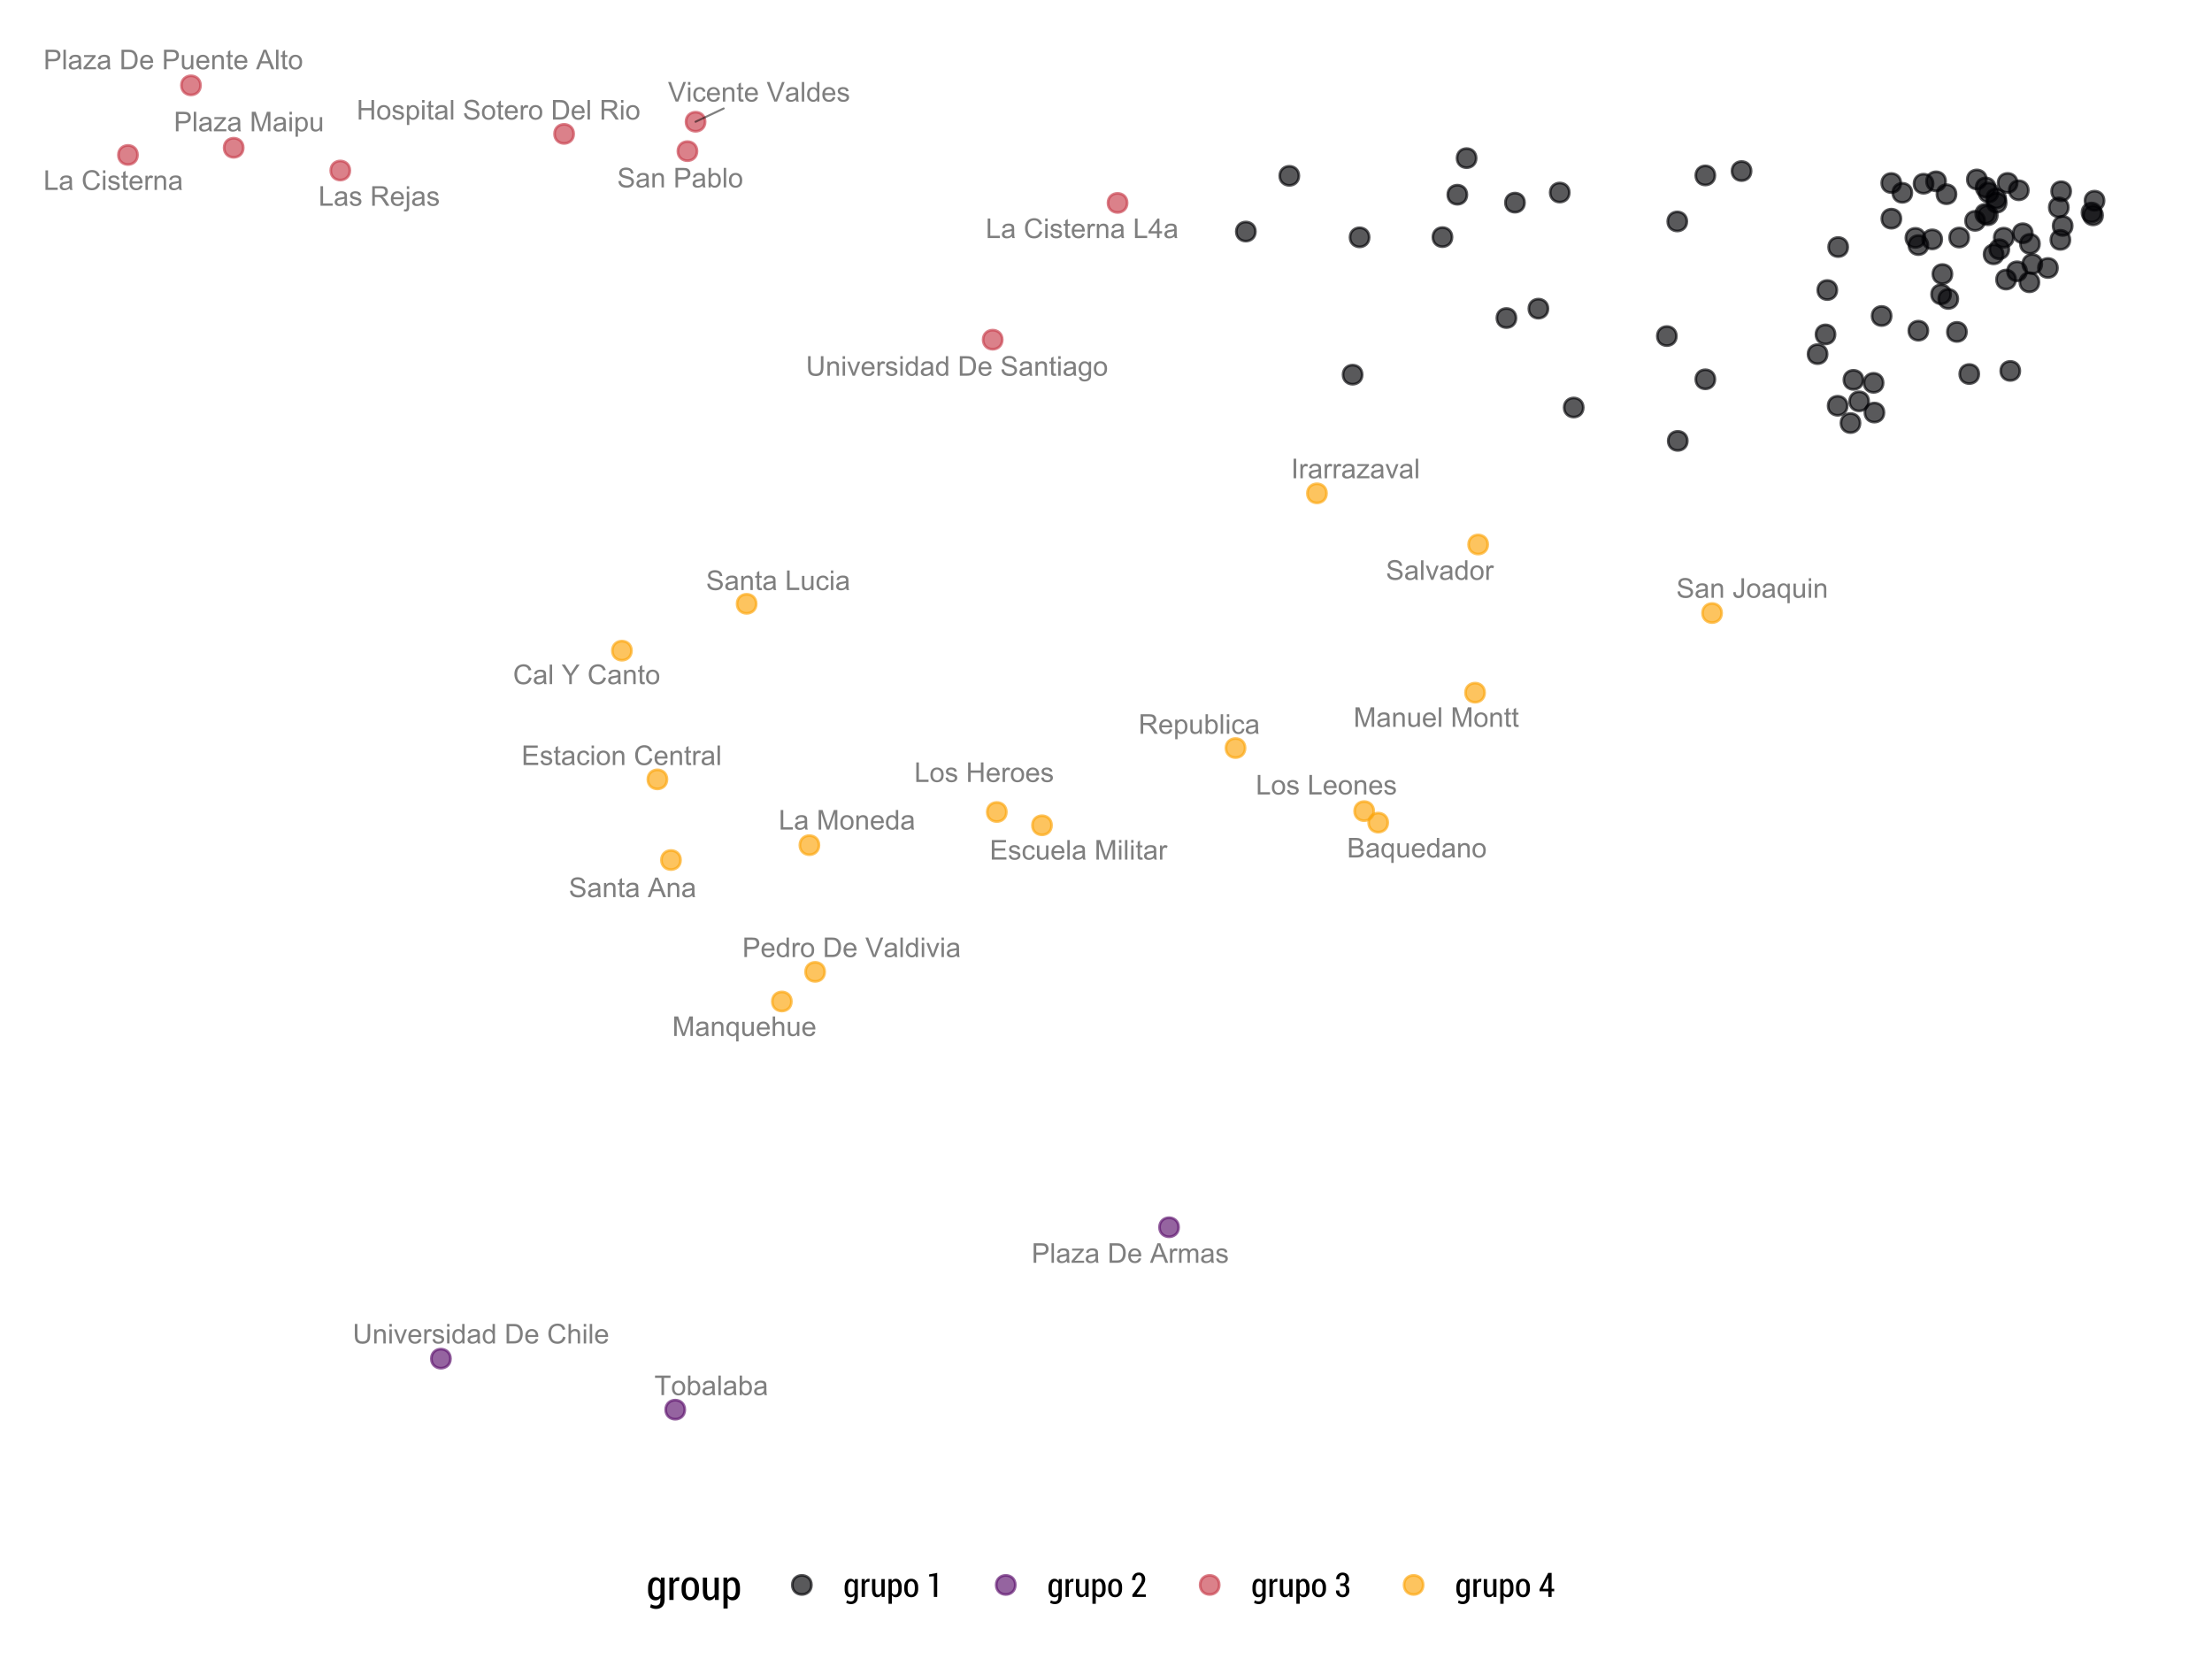 <?xml version="1.0" encoding="UTF-8"?>
<svg xmlns="http://www.w3.org/2000/svg" xmlns:xlink="http://www.w3.org/1999/xlink" width="576pt" height="432pt" viewBox="0 0 576 432" version="1.1">
<defs>
<g>
<symbol overflow="visible" id="glyph0-0">
<path style="stroke:none;" d="M 0.52 0 L 0.52 -5.09 L 2.43 -5.09 C 2.816 -5.086 3.129 -5.035 3.367 -4.934 C 3.598 -4.832 3.781 -4.672 3.918 -4.461 C 4.051 -4.242 4.117 -4.02 4.121 -3.789 C 4.117 -3.566 4.059 -3.359 3.941 -3.172 C 3.82 -2.977 3.641 -2.824 3.406 -2.711 C 3.711 -2.617 3.949 -2.461 4.117 -2.246 C 4.281 -2.027 4.363 -1.773 4.367 -1.477 C 4.363 -1.234 4.312 -1.012 4.215 -0.809 C 4.109 -0.605 3.984 -0.445 3.84 -0.336 C 3.688 -0.223 3.504 -0.141 3.281 -0.086 C 3.059 -0.027 2.785 0 2.461 0 Z M 1.195 -2.953 L 2.297 -2.953 C 2.594 -2.953 2.805 -2.973 2.938 -3.012 C 3.105 -3.059 3.234 -3.141 3.324 -3.262 C 3.41 -3.379 3.457 -3.527 3.457 -3.711 C 3.457 -3.875 3.414 -4.023 3.332 -4.156 C 3.25 -4.281 3.133 -4.371 2.984 -4.418 C 2.832 -4.465 2.574 -4.488 2.211 -4.492 L 1.195 -4.492 Z M 1.195 -0.602 L 2.461 -0.602 C 2.68 -0.598 2.832 -0.605 2.922 -0.625 C 3.074 -0.652 3.203 -0.699 3.309 -0.766 C 3.41 -0.828 3.496 -0.922 3.566 -1.047 C 3.633 -1.168 3.668 -1.312 3.668 -1.477 C 3.668 -1.664 3.617 -1.828 3.52 -1.969 C 3.422 -2.109 3.289 -2.207 3.117 -2.266 C 2.945 -2.32 2.695 -2.348 2.371 -2.352 L 1.195 -2.352 Z M 1.195 -0.602 "/>
</symbol>
<symbol overflow="visible" id="glyph0-1">
<path style="stroke:none;" d="M 2.875 -0.453 C 2.641 -0.254 2.418 -0.117 2.207 -0.039 C 1.992 0.043 1.762 0.082 1.52 0.082 C 1.109 0.082 0.797 -0.016 0.582 -0.215 C 0.363 -0.41 0.258 -0.664 0.258 -0.973 C 0.258 -1.152 0.297 -1.316 0.379 -1.465 C 0.461 -1.613 0.57 -1.73 0.703 -1.824 C 0.836 -1.91 0.984 -1.98 1.152 -2.031 C 1.273 -2.062 1.457 -2.094 1.707 -2.125 C 2.207 -2.184 2.582 -2.254 2.824 -2.34 C 2.824 -2.422 2.824 -2.477 2.828 -2.504 C 2.824 -2.754 2.766 -2.934 2.648 -3.043 C 2.488 -3.18 2.25 -3.25 1.938 -3.254 C 1.641 -3.25 1.422 -3.199 1.285 -3.098 C 1.145 -2.992 1.043 -2.812 0.977 -2.555 L 0.363 -2.637 C 0.418 -2.895 0.508 -3.105 0.641 -3.27 C 0.766 -3.43 0.949 -3.551 1.191 -3.641 C 1.426 -3.727 1.707 -3.773 2.027 -3.773 C 2.34 -3.773 2.594 -3.734 2.793 -3.66 C 2.988 -3.586 3.133 -3.492 3.227 -3.379 C 3.316 -3.266 3.383 -3.125 3.426 -2.957 C 3.445 -2.848 3.457 -2.656 3.457 -2.379 L 3.457 -1.547 C 3.457 -0.961 3.469 -0.59 3.496 -0.441 C 3.52 -0.285 3.57 -0.141 3.652 0 L 3 0 C 2.934 -0.129 2.891 -0.277 2.875 -0.453 Z M 2.824 -1.852 C 2.598 -1.758 2.254 -1.676 1.801 -1.613 C 1.543 -1.574 1.363 -1.535 1.258 -1.488 C 1.148 -1.441 1.066 -1.371 1.012 -1.285 C 0.953 -1.191 0.926 -1.094 0.926 -0.988 C 0.926 -0.82 0.988 -0.68 1.113 -0.57 C 1.238 -0.457 1.422 -0.402 1.668 -0.406 C 1.906 -0.402 2.121 -0.457 2.309 -0.562 C 2.496 -0.668 2.633 -0.812 2.723 -0.996 C 2.789 -1.137 2.824 -1.344 2.824 -1.621 Z M 2.824 -1.852 "/>
</symbol>
<symbol overflow="visible" id="glyph0-2">
<path style="stroke:none;" d="M 2.82 1.414 L 2.82 -0.391 C 2.719 -0.254 2.582 -0.141 2.41 -0.051 C 2.23 0.039 2.047 0.082 1.855 0.082 C 1.414 0.082 1.035 -0.09 0.723 -0.441 C 0.402 -0.785 0.246 -1.266 0.25 -1.879 C 0.246 -2.246 0.309 -2.578 0.441 -2.875 C 0.566 -3.168 0.754 -3.391 1 -3.543 C 1.242 -3.695 1.512 -3.773 1.805 -3.773 C 2.262 -3.773 2.621 -3.578 2.883 -3.195 L 2.883 -3.688 L 3.445 -3.688 L 3.445 1.414 Z M 0.895 -1.855 C 0.891 -1.379 0.988 -1.023 1.191 -0.785 C 1.387 -0.547 1.625 -0.426 1.906 -0.43 C 2.168 -0.426 2.398 -0.539 2.594 -0.77 C 2.785 -0.992 2.883 -1.336 2.883 -1.801 C 2.883 -2.285 2.781 -2.656 2.578 -2.906 C 2.375 -3.152 2.137 -3.273 1.863 -3.277 C 1.59 -3.273 1.359 -3.16 1.176 -2.93 C 0.984 -2.699 0.891 -2.34 0.895 -1.855 Z M 0.895 -1.855 "/>
</symbol>
<symbol overflow="visible" id="glyph0-3">
<path style="stroke:none;" d="M 2.887 0 L 2.887 -0.543 C 2.598 -0.125 2.207 0.082 1.715 0.082 C 1.496 0.082 1.293 0.043 1.105 -0.043 C 0.914 -0.121 0.773 -0.227 0.684 -0.355 C 0.59 -0.48 0.527 -0.637 0.492 -0.82 C 0.465 -0.941 0.449 -1.133 0.453 -1.402 L 0.453 -3.688 L 1.082 -3.688 L 1.082 -1.645 C 1.078 -1.312 1.09 -1.094 1.117 -0.984 C 1.152 -0.816 1.234 -0.684 1.367 -0.594 C 1.492 -0.496 1.652 -0.449 1.84 -0.453 C 2.027 -0.449 2.203 -0.5 2.367 -0.598 C 2.531 -0.691 2.648 -0.82 2.719 -0.988 C 2.785 -1.152 2.816 -1.395 2.82 -1.711 L 2.82 -3.688 L 3.445 -3.688 L 3.445 0 Z M 2.887 0 "/>
</symbol>
<symbol overflow="visible" id="glyph0-4">
<path style="stroke:none;" d="M 2.992 -1.188 L 3.641 -1.109 C 3.535 -0.727 3.348 -0.434 3.074 -0.23 C 2.797 -0.02 2.445 0.082 2.02 0.082 C 1.477 0.082 1.047 -0.082 0.734 -0.414 C 0.414 -0.746 0.258 -1.211 0.262 -1.812 C 0.258 -2.43 0.418 -2.914 0.738 -3.258 C 1.059 -3.602 1.473 -3.773 1.984 -3.773 C 2.473 -3.773 2.875 -3.605 3.191 -3.27 C 3.5 -2.934 3.656 -2.461 3.66 -1.852 C 3.656 -1.812 3.656 -1.754 3.656 -1.684 L 0.906 -1.684 C 0.926 -1.277 1.039 -0.969 1.25 -0.754 C 1.453 -0.535 1.711 -0.426 2.02 -0.43 C 2.25 -0.426 2.445 -0.488 2.609 -0.609 C 2.766 -0.73 2.895 -0.922 2.992 -1.188 Z M 0.941 -2.199 L 3 -2.199 C 2.973 -2.504 2.895 -2.738 2.766 -2.898 C 2.562 -3.137 2.301 -3.258 1.988 -3.258 C 1.699 -3.258 1.461 -3.16 1.266 -2.969 C 1.07 -2.773 0.961 -2.516 0.941 -2.199 Z M 0.941 -2.199 "/>
</symbol>
<symbol overflow="visible" id="glyph0-5">
<path style="stroke:none;" d="M 2.863 0 L 2.863 -0.465 C 2.625 -0.098 2.281 0.082 1.832 0.082 C 1.535 0.082 1.266 0.004 1.02 -0.16 C 0.77 -0.316 0.578 -0.543 0.445 -0.836 C 0.309 -1.125 0.238 -1.461 0.242 -1.84 C 0.238 -2.207 0.301 -2.539 0.426 -2.844 C 0.547 -3.141 0.73 -3.371 0.977 -3.531 C 1.223 -3.691 1.496 -3.773 1.801 -3.773 C 2.02 -3.773 2.219 -3.727 2.395 -3.633 C 2.566 -3.539 2.707 -3.414 2.82 -3.266 L 2.82 -5.09 L 3.441 -5.09 L 3.441 0 Z M 0.887 -1.84 C 0.883 -1.367 0.984 -1.012 1.184 -0.781 C 1.383 -0.543 1.617 -0.426 1.891 -0.43 C 2.16 -0.426 2.391 -0.539 2.586 -0.766 C 2.773 -0.988 2.871 -1.328 2.871 -1.789 C 2.871 -2.289 2.773 -2.66 2.578 -2.898 C 2.383 -3.133 2.145 -3.25 1.863 -3.254 C 1.582 -3.25 1.348 -3.137 1.164 -2.914 C 0.977 -2.684 0.883 -2.328 0.887 -1.84 Z M 0.887 -1.84 "/>
</symbol>
<symbol overflow="visible" id="glyph0-6">
<path style="stroke:none;" d="M 0.469 0 L 0.469 -3.688 L 1.031 -3.688 L 1.031 -3.164 C 1.301 -3.57 1.691 -3.773 2.207 -3.773 C 2.426 -3.773 2.629 -3.73 2.816 -3.652 C 3 -3.566 3.141 -3.461 3.234 -3.336 C 3.328 -3.203 3.391 -3.051 3.43 -2.875 C 3.449 -2.758 3.461 -2.555 3.465 -2.27 L 3.465 0 L 2.84 0 L 2.84 -2.242 C 2.836 -2.496 2.812 -2.688 2.766 -2.812 C 2.719 -2.938 2.633 -3.039 2.508 -3.117 C 2.383 -3.191 2.238 -3.227 2.074 -3.23 C 1.809 -3.227 1.578 -3.145 1.383 -2.977 C 1.188 -2.805 1.09 -2.484 1.094 -2.016 L 1.094 0 Z M 0.469 0 "/>
</symbol>
<symbol overflow="visible" id="glyph0-7">
<path style="stroke:none;" d="M 0.234 -1.844 C 0.234 -2.523 0.422 -3.031 0.805 -3.363 C 1.117 -3.637 1.504 -3.773 1.965 -3.773 C 2.469 -3.773 2.883 -3.605 3.207 -3.273 C 3.527 -2.938 3.691 -2.477 3.691 -1.895 C 3.691 -1.418 3.617 -1.047 3.477 -0.773 C 3.332 -0.5 3.125 -0.289 2.855 -0.141 C 2.582 0.008 2.285 0.082 1.965 0.082 C 1.445 0.082 1.027 -0.082 0.711 -0.414 C 0.391 -0.742 0.234 -1.219 0.234 -1.844 Z M 0.879 -1.844 C 0.879 -1.371 0.98 -1.016 1.188 -0.781 C 1.391 -0.543 1.648 -0.426 1.965 -0.43 C 2.27 -0.426 2.527 -0.547 2.738 -0.785 C 2.941 -1.02 3.047 -1.379 3.051 -1.863 C 3.047 -2.32 2.941 -2.664 2.738 -2.902 C 2.527 -3.133 2.27 -3.25 1.965 -3.254 C 1.648 -3.25 1.391 -3.133 1.188 -2.902 C 0.98 -2.668 0.879 -2.316 0.879 -1.844 Z M 0.879 -1.844 "/>
</symbol>
<symbol overflow="visible" id="glyph0-8">
<path style="stroke:none;" d="M 4.184 -1.785 L 4.855 -1.613 C 4.711 -1.059 4.457 -0.637 4.094 -0.348 C 3.723 -0.059 3.273 0.082 2.746 0.086 C 2.195 0.082 1.75 -0.027 1.41 -0.246 C 1.062 -0.469 0.801 -0.793 0.625 -1.219 C 0.441 -1.641 0.352 -2.094 0.355 -2.586 C 0.352 -3.109 0.453 -3.57 0.656 -3.969 C 0.859 -4.359 1.145 -4.66 1.52 -4.871 C 1.891 -5.074 2.305 -5.18 2.758 -5.18 C 3.266 -5.18 3.695 -5.047 4.043 -4.789 C 4.387 -4.527 4.629 -4.164 4.77 -3.695 L 4.105 -3.539 C 3.984 -3.906 3.812 -4.176 3.59 -4.348 C 3.363 -4.516 3.082 -4.598 2.742 -4.602 C 2.352 -4.598 2.023 -4.504 1.762 -4.32 C 1.496 -4.129 1.312 -3.879 1.207 -3.562 C 1.102 -3.246 1.047 -2.918 1.051 -2.586 C 1.047 -2.148 1.109 -1.773 1.238 -1.453 C 1.359 -1.129 1.555 -0.887 1.824 -0.727 C 2.09 -0.566 2.379 -0.484 2.691 -0.488 C 3.066 -0.484 3.387 -0.594 3.648 -0.816 C 3.91 -1.031 4.09 -1.355 4.184 -1.785 Z M 4.184 -1.785 "/>
</symbol>
<symbol overflow="visible" id="glyph0-9">
<path style="stroke:none;" d="M 0.453 0 L 0.453 -5.09 L 1.082 -5.09 L 1.082 0 Z M 0.453 0 "/>
</symbol>
<symbol overflow="visible" id="glyph0-10">
<path style="stroke:none;" d=""/>
</symbol>
<symbol overflow="visible" id="glyph0-11">
<path style="stroke:none;" d="M 1.984 0 L 1.984 -2.156 L 0.02 -5.09 L 0.84 -5.09 L 1.844 -3.555 C 2.027 -3.266 2.199 -2.98 2.363 -2.695 C 2.512 -2.961 2.699 -3.258 2.918 -3.594 L 3.902 -5.09 L 4.688 -5.09 L 2.656 -2.156 L 2.656 0 Z M 1.984 0 "/>
</symbol>
<symbol overflow="visible" id="glyph0-12">
<path style="stroke:none;" d="M 1.832 -0.559 L 1.926 -0.008 C 1.746 0.031 1.59 0.047 1.453 0.047 C 1.227 0.047 1.047 0.012 0.922 -0.059 C 0.793 -0.129 0.707 -0.223 0.656 -0.34 C 0.605 -0.457 0.578 -0.703 0.582 -1.082 L 0.582 -3.203 L 0.125 -3.203 L 0.125 -3.688 L 0.582 -3.688 L 0.582 -4.602 L 1.207 -4.977 L 1.207 -3.688 L 1.832 -3.688 L 1.832 -3.203 L 1.207 -3.203 L 1.207 -1.047 C 1.207 -0.863 1.215 -0.746 1.238 -0.699 C 1.254 -0.645 1.289 -0.605 1.344 -0.578 C 1.391 -0.547 1.465 -0.531 1.559 -0.535 C 1.629 -0.531 1.719 -0.539 1.832 -0.559 Z M 1.832 -0.559 "/>
</symbol>
<symbol overflow="visible" id="glyph0-13">
<path style="stroke:none;" d="M 0.562 0 L 0.562 -5.09 L 4.246 -5.09 L 4.246 -4.492 L 1.238 -4.492 L 1.238 -2.93 L 4.055 -2.93 L 4.055 -2.336 L 1.238 -2.336 L 1.238 -0.602 L 4.363 -0.602 L 4.363 0 Z M 0.562 0 "/>
</symbol>
<symbol overflow="visible" id="glyph0-14">
<path style="stroke:none;" d="M 0.219 -1.102 L 0.836 -1.199 C 0.871 -0.949 0.969 -0.758 1.125 -0.629 C 1.281 -0.492 1.504 -0.426 1.793 -0.43 C 2.078 -0.426 2.289 -0.484 2.43 -0.605 C 2.566 -0.719 2.637 -0.859 2.641 -1.02 C 2.637 -1.16 2.574 -1.27 2.457 -1.352 C 2.367 -1.402 2.156 -1.473 1.816 -1.562 C 1.355 -1.676 1.035 -1.777 0.863 -1.863 C 0.684 -1.945 0.551 -2.059 0.461 -2.211 C 0.367 -2.359 0.32 -2.527 0.324 -2.711 C 0.32 -2.871 0.359 -3.023 0.434 -3.164 C 0.508 -3.305 0.609 -3.422 0.742 -3.516 C 0.84 -3.586 0.973 -3.645 1.141 -3.695 C 1.309 -3.746 1.488 -3.773 1.68 -3.773 C 1.965 -3.773 2.219 -3.73 2.441 -3.648 C 2.66 -3.562 2.824 -3.449 2.93 -3.309 C 3.031 -3.164 3.102 -2.973 3.145 -2.738 L 2.531 -2.652 C 2.504 -2.84 2.422 -2.988 2.289 -3.098 C 2.152 -3.203 1.965 -3.258 1.727 -3.258 C 1.438 -3.258 1.23 -3.207 1.109 -3.113 C 0.984 -3.016 0.926 -2.906 0.926 -2.781 C 0.926 -2.699 0.949 -2.625 1.004 -2.562 C 1.051 -2.492 1.133 -2.438 1.242 -2.398 C 1.305 -2.371 1.488 -2.32 1.797 -2.238 C 2.238 -2.117 2.547 -2.02 2.723 -1.945 C 2.895 -1.867 3.031 -1.758 3.133 -1.617 C 3.23 -1.473 3.281 -1.293 3.281 -1.082 C 3.281 -0.871 3.219 -0.676 3.098 -0.492 C 2.977 -0.309 2.801 -0.164 2.574 -0.066 C 2.34 0.035 2.082 0.082 1.797 0.082 C 1.316 0.082 0.949 -0.016 0.699 -0.215 C 0.445 -0.414 0.285 -0.711 0.219 -1.102 Z M 0.219 -1.102 "/>
</symbol>
<symbol overflow="visible" id="glyph0-15">
<path style="stroke:none;" d="M 2.875 -1.352 L 3.492 -1.27 C 3.422 -0.844 3.246 -0.512 2.973 -0.277 C 2.691 -0.035 2.355 0.082 1.957 0.082 C 1.449 0.082 1.043 -0.082 0.738 -0.41 C 0.43 -0.738 0.273 -1.211 0.277 -1.832 C 0.273 -2.227 0.34 -2.574 0.473 -2.875 C 0.602 -3.172 0.805 -3.395 1.078 -3.547 C 1.348 -3.695 1.641 -3.773 1.957 -3.773 C 2.355 -3.773 2.684 -3.672 2.941 -3.469 C 3.195 -3.266 3.355 -2.977 3.43 -2.605 L 2.824 -2.512 C 2.766 -2.758 2.66 -2.945 2.516 -3.07 C 2.367 -3.195 2.191 -3.258 1.984 -3.258 C 1.668 -3.258 1.41 -3.145 1.215 -2.918 C 1.016 -2.691 0.918 -2.332 0.922 -1.848 C 0.918 -1.348 1.012 -0.988 1.203 -0.766 C 1.391 -0.539 1.641 -0.426 1.949 -0.43 C 2.191 -0.426 2.395 -0.504 2.562 -0.656 C 2.723 -0.805 2.828 -1.035 2.875 -1.352 Z M 2.875 -1.352 "/>
</symbol>
<symbol overflow="visible" id="glyph0-16">
<path style="stroke:none;" d="M 0.527 0 L 0.527 -5.09 L 1.543 -5.09 L 2.746 -1.488 C 2.855 -1.152 2.938 -0.898 2.992 -0.734 C 3.047 -0.914 3.137 -1.188 3.262 -1.551 L 4.48 -5.09 L 5.387 -5.09 L 5.387 0 L 4.738 0 L 4.738 -4.262 L 3.258 0 L 2.648 0 L 1.176 -4.336 L 1.176 0 Z M 0.527 0 "/>
</symbol>
<symbol overflow="visible" id="glyph0-17">
<path style="stroke:none;" d="M 0.473 -4.371 L 0.473 -5.09 L 1.098 -5.09 L 1.098 -4.371 Z M 0.473 0 L 0.473 -3.688 L 1.098 -3.688 L 1.098 0 Z M 0.473 0 "/>
</symbol>
<symbol overflow="visible" id="glyph0-18">
<path style="stroke:none;" d="M 0.461 0 L 0.461 -3.688 L 1.023 -3.688 L 1.023 -3.129 C 1.164 -3.391 1.297 -3.562 1.422 -3.648 C 1.543 -3.73 1.676 -3.773 1.824 -3.773 C 2.031 -3.773 2.246 -3.703 2.465 -3.57 L 2.25 -2.992 C 2.094 -3.078 1.941 -3.121 1.793 -3.125 C 1.652 -3.121 1.527 -3.082 1.422 -3 C 1.312 -2.918 1.234 -2.805 1.191 -2.66 C 1.117 -2.438 1.082 -2.191 1.086 -1.93 L 1.086 0 Z M 0.461 0 "/>
</symbol>
<symbol overflow="visible" id="glyph0-19">
<path style="stroke:none;" d="M 0.57 0 L 0.57 -5.09 L 1.242 -5.09 L 1.242 -3 L 3.891 -3 L 3.891 -5.09 L 4.562 -5.09 L 4.562 0 L 3.891 0 L 3.891 -2.398 L 1.242 -2.398 L 1.242 0 Z M 0.57 0 "/>
</symbol>
<symbol overflow="visible" id="glyph0-20">
<path style="stroke:none;" d="M 0.469 1.414 L 0.469 -3.688 L 1.039 -3.688 L 1.039 -3.211 C 1.168 -3.398 1.32 -3.539 1.492 -3.633 C 1.66 -3.727 1.867 -3.773 2.109 -3.773 C 2.422 -3.773 2.699 -3.691 2.941 -3.527 C 3.184 -3.363 3.363 -3.133 3.488 -2.84 C 3.605 -2.543 3.668 -2.219 3.672 -1.871 C 3.668 -1.488 3.602 -1.148 3.469 -0.852 C 3.332 -0.547 3.133 -0.316 2.879 -0.156 C 2.617 0.004 2.348 0.082 2.062 0.082 C 1.852 0.082 1.664 0.039 1.5 -0.047 C 1.336 -0.133 1.199 -0.242 1.094 -0.383 L 1.094 1.414 Z M 1.035 -1.824 C 1.031 -1.348 1.129 -0.996 1.324 -0.77 C 1.516 -0.539 1.746 -0.426 2.02 -0.43 C 2.297 -0.426 2.535 -0.543 2.734 -0.781 C 2.93 -1.016 3.027 -1.383 3.031 -1.875 C 3.027 -2.344 2.934 -2.695 2.742 -2.93 C 2.547 -3.164 2.316 -3.281 2.051 -3.281 C 1.781 -3.281 1.543 -3.156 1.34 -2.906 C 1.133 -2.656 1.031 -2.293 1.035 -1.824 Z M 1.035 -1.824 "/>
</symbol>
<symbol overflow="visible" id="glyph0-21">
<path style="stroke:none;" d="M 0.32 -1.637 L 0.957 -1.691 C 0.98 -1.434 1.051 -1.223 1.164 -1.062 C 1.273 -0.898 1.445 -0.77 1.676 -0.668 C 1.906 -0.566 2.168 -0.516 2.461 -0.516 C 2.715 -0.516 2.938 -0.551 3.137 -0.629 C 3.332 -0.703 3.48 -0.809 3.578 -0.945 C 3.672 -1.074 3.719 -1.223 3.723 -1.383 C 3.719 -1.539 3.672 -1.676 3.582 -1.801 C 3.488 -1.918 3.336 -2.02 3.125 -2.102 C 2.984 -2.152 2.684 -2.234 2.219 -2.348 C 1.75 -2.461 1.422 -2.566 1.238 -2.668 C 0.988 -2.793 0.809 -2.953 0.691 -3.141 C 0.574 -3.328 0.516 -3.539 0.516 -3.777 C 0.516 -4.031 0.586 -4.27 0.734 -4.496 C 0.875 -4.715 1.09 -4.887 1.371 -5.004 C 1.652 -5.121 1.961 -5.18 2.305 -5.18 C 2.68 -5.18 3.016 -5.117 3.305 -4.996 C 3.594 -4.871 3.812 -4.691 3.969 -4.457 C 4.121 -4.219 4.207 -3.953 4.219 -3.656 L 3.574 -3.609 C 3.539 -3.93 3.422 -4.172 3.223 -4.336 C 3.02 -4.5 2.723 -4.582 2.336 -4.586 C 1.926 -4.582 1.629 -4.508 1.441 -4.359 C 1.254 -4.211 1.16 -4.031 1.164 -3.82 C 1.16 -3.637 1.227 -3.484 1.363 -3.367 C 1.488 -3.246 1.824 -3.125 2.375 -3.004 C 2.922 -2.879 3.301 -2.77 3.504 -2.68 C 3.801 -2.539 4.02 -2.367 4.16 -2.16 C 4.301 -1.949 4.371 -1.707 4.371 -1.438 C 4.371 -1.164 4.293 -0.91 4.137 -0.672 C 3.98 -0.43 3.758 -0.242 3.469 -0.113 C 3.18 0.02 2.852 0.082 2.492 0.086 C 2.027 0.082 1.641 0.02 1.332 -0.113 C 1.016 -0.246 0.773 -0.449 0.598 -0.719 C 0.418 -0.988 0.324 -1.293 0.32 -1.637 Z M 0.32 -1.637 "/>
</symbol>
<symbol overflow="visible" id="glyph0-22">
<path style="stroke:none;" d="M 0.547 0 L 0.547 -5.09 L 2.305 -5.09 C 2.695 -5.086 3 -5.062 3.211 -5.02 C 3.5 -4.949 3.746 -4.828 3.957 -4.652 C 4.223 -4.426 4.426 -4.133 4.559 -3.781 C 4.691 -3.426 4.758 -3.023 4.758 -2.574 C 4.758 -2.184 4.711 -1.84 4.621 -1.543 C 4.531 -1.242 4.414 -0.996 4.273 -0.805 C 4.129 -0.605 3.977 -0.453 3.809 -0.34 C 3.641 -0.227 3.438 -0.141 3.203 -0.086 C 2.965 -0.027 2.691 0 2.387 0 Z M 1.223 -0.602 L 2.309 -0.602 C 2.645 -0.598 2.906 -0.629 3.098 -0.695 C 3.289 -0.754 3.441 -0.84 3.555 -0.957 C 3.715 -1.113 3.84 -1.328 3.93 -1.602 C 4.016 -1.867 4.059 -2.195 4.062 -2.586 C 4.059 -3.113 3.973 -3.523 3.801 -3.812 C 3.625 -4.098 3.414 -4.289 3.164 -4.387 C 2.984 -4.453 2.691 -4.488 2.293 -4.492 L 1.223 -4.492 Z M 1.223 -0.602 "/>
</symbol>
<symbol overflow="visible" id="glyph0-23">
<path style="stroke:none;" d="M 0.559 0 L 0.559 -5.09 L 2.816 -5.09 C 3.266 -5.086 3.609 -5.039 3.852 -4.953 C 4.086 -4.859 4.277 -4.699 4.418 -4.469 C 4.559 -4.234 4.629 -3.98 4.629 -3.703 C 4.629 -3.34 4.512 -3.035 4.277 -2.789 C 4.043 -2.539 3.68 -2.379 3.195 -2.316 C 3.367 -2.227 3.504 -2.145 3.602 -2.062 C 3.797 -1.883 3.984 -1.656 4.16 -1.387 L 5.047 0 L 4.199 0 L 3.523 -1.059 C 3.324 -1.363 3.164 -1.598 3.039 -1.762 C 2.91 -1.922 2.797 -2.035 2.695 -2.102 C 2.594 -2.164 2.492 -2.211 2.391 -2.238 C 2.312 -2.254 2.188 -2.262 2.016 -2.262 L 1.234 -2.262 L 1.234 0 Z M 1.234 -2.844 L 2.68 -2.844 C 2.984 -2.84 3.227 -2.871 3.402 -2.938 C 3.574 -3 3.707 -3.105 3.797 -3.246 C 3.887 -3.387 3.93 -3.539 3.934 -3.703 C 3.93 -3.941 3.844 -4.137 3.672 -4.293 C 3.496 -4.445 3.219 -4.523 2.844 -4.527 L 1.234 -4.527 Z M 1.234 -2.844 "/>
</symbol>
<symbol overflow="visible" id="glyph0-24">
<path style="stroke:none;" d="M 0.664 0 L 0.664 -5.09 L 1.336 -5.09 L 1.336 0 Z M 0.664 0 "/>
</symbol>
<symbol overflow="visible" id="glyph0-25">
<path style="stroke:none;" d="M 0.141 0 L 0.141 -0.508 L 2.488 -3.203 C 2.219 -3.184 1.984 -3.176 1.781 -3.18 L 0.277 -3.18 L 0.277 -3.688 L 3.293 -3.688 L 3.293 -3.273 L 1.297 -0.934 L 0.91 -0.508 C 1.188 -0.527 1.453 -0.539 1.699 -0.539 L 3.402 -0.539 L 3.402 0 Z M 0.141 0 "/>
</symbol>
<symbol overflow="visible" id="glyph0-26">
<path style="stroke:none;" d="M 1.492 0 L 0.09 -3.688 L 0.75 -3.688 L 1.543 -1.48 C 1.625 -1.238 1.703 -0.988 1.777 -0.734 C 1.832 -0.926 1.91 -1.16 2.012 -1.438 L 2.832 -3.688 L 3.473 -3.688 L 2.078 0 Z M 1.492 0 "/>
</symbol>
<symbol overflow="visible" id="glyph0-27">
<path style="stroke:none;" d="M 0.52 0 L 0.52 -5.09 L 1.195 -5.09 L 1.195 -0.602 L 3.703 -0.602 L 3.703 0 Z M 0.52 0 "/>
</symbol>
<symbol overflow="visible" id="glyph0-28">
<path style="stroke:none;" d="M 2.301 0 L 2.301 -1.219 L 0.09 -1.219 L 0.09 -1.793 L 2.414 -5.09 L 2.926 -5.09 L 2.926 -1.793 L 3.613 -1.793 L 3.613 -1.219 L 2.926 -1.219 L 2.926 0 Z M 2.301 -1.793 L 2.301 -4.09 L 0.703 -1.793 Z M 2.301 -1.793 "/>
</symbol>
<symbol overflow="visible" id="glyph0-29">
<path style="stroke:none;" d="M 0.465 -4.367 L 0.465 -5.09 L 1.09 -5.09 L 1.09 -4.367 Z M -0.328 1.43 L -0.207 0.898 C -0.078 0.93 0.016 0.949 0.086 0.949 C 0.211 0.949 0.305 0.906 0.371 0.82 C 0.43 0.734 0.461 0.523 0.465 0.188 L 0.465 -3.688 L 1.09 -3.688 L 1.09 0.203 C 1.09 0.652 1.031 0.969 0.914 1.148 C 0.762 1.379 0.512 1.492 0.164 1.496 C -0.004 1.492 -0.168 1.473 -0.328 1.43 Z M -0.328 1.43 "/>
</symbol>
<symbol overflow="visible" id="glyph0-30">
<path style="stroke:none;" d="M 0.469 0 L 0.469 -5.09 L 1.094 -5.09 L 1.094 -3.266 C 1.383 -3.602 1.75 -3.773 2.199 -3.773 C 2.469 -3.773 2.707 -3.719 2.91 -3.609 C 3.109 -3.5 3.254 -3.352 3.34 -3.164 C 3.426 -2.973 3.469 -2.695 3.473 -2.336 L 3.473 0 L 2.848 0 L 2.848 -2.336 C 2.848 -2.645 2.777 -2.871 2.645 -3.02 C 2.504 -3.16 2.312 -3.234 2.07 -3.234 C 1.883 -3.234 1.711 -3.184 1.547 -3.09 C 1.383 -2.988 1.266 -2.859 1.195 -2.699 C 1.125 -2.531 1.09 -2.305 1.094 -2.02 L 1.094 0 Z M 0.469 0 "/>
</symbol>
<symbol overflow="visible" id="glyph0-31">
<path style="stroke:none;" d="M 0.547 0 L 0.547 -5.09 L 2.469 -5.09 C 2.805 -5.086 3.062 -5.07 3.242 -5.043 C 3.488 -5 3.699 -4.922 3.871 -4.805 C 4.039 -4.688 4.176 -4.523 4.277 -4.312 C 4.379 -4.102 4.43 -3.867 4.434 -3.617 C 4.43 -3.18 4.293 -2.816 4.02 -2.52 C 3.746 -2.219 3.246 -2.066 2.527 -2.07 L 1.223 -2.07 L 1.223 0 Z M 1.223 -2.672 L 2.539 -2.672 C 2.969 -2.672 3.277 -2.75 3.465 -2.914 C 3.645 -3.07 3.738 -3.301 3.742 -3.598 C 3.738 -3.809 3.684 -3.988 3.578 -4.145 C 3.469 -4.293 3.328 -4.395 3.152 -4.445 C 3.039 -4.473 2.828 -4.488 2.523 -4.492 L 1.223 -4.492 Z M 1.223 -2.672 "/>
</symbol>
<symbol overflow="visible" id="glyph0-32">
<path style="stroke:none;" d="M 2.004 0 L 0.031 -5.09 L 0.762 -5.09 L 2.082 -1.395 C 2.184 -1.098 2.273 -0.816 2.352 -0.559 C 2.426 -0.832 2.52 -1.113 2.625 -1.395 L 4 -5.09 L 4.688 -5.09 L 2.695 0 Z M 2.004 0 "/>
</symbol>
<symbol overflow="visible" id="glyph0-33">
<path style="stroke:none;" d="M -0.012 0 L 1.945 -5.09 L 2.672 -5.09 L 4.754 0 L 3.988 0 L 3.395 -1.543 L 1.266 -1.543 L 0.703 0 Z M 1.457 -2.09 L 3.184 -2.09 L 2.652 -3.5 C 2.488 -3.926 2.367 -4.281 2.293 -4.559 C 2.223 -4.23 2.133 -3.906 2.02 -3.586 Z M 1.457 -2.09 "/>
</symbol>
<symbol overflow="visible" id="glyph0-34">
<path style="stroke:none;" d="M 0.469 0 L 0.469 -3.688 L 1.027 -3.688 L 1.027 -3.172 C 1.141 -3.348 1.297 -3.492 1.488 -3.605 C 1.68 -3.715 1.898 -3.773 2.145 -3.773 C 2.418 -3.773 2.641 -3.715 2.816 -3.602 C 2.992 -3.484 3.117 -3.324 3.188 -3.125 C 3.477 -3.555 3.855 -3.773 4.328 -3.773 C 4.691 -3.773 4.973 -3.672 5.172 -3.469 C 5.367 -3.266 5.465 -2.953 5.469 -2.531 L 5.469 0 L 4.844 0 L 4.844 -2.324 C 4.84 -2.57 4.82 -2.75 4.781 -2.863 C 4.742 -2.969 4.668 -3.059 4.562 -3.129 C 4.453 -3.195 4.328 -3.227 4.188 -3.23 C 3.926 -3.227 3.711 -3.141 3.543 -2.969 C 3.367 -2.793 3.281 -2.52 3.285 -2.145 L 3.285 0 L 2.66 0 L 2.66 -2.398 C 2.66 -2.672 2.609 -2.879 2.508 -3.02 C 2.406 -3.156 2.238 -3.227 2.008 -3.23 C 1.828 -3.227 1.664 -3.18 1.52 -3.09 C 1.367 -2.996 1.262 -2.863 1.195 -2.684 C 1.125 -2.504 1.09 -2.246 1.094 -1.914 L 1.094 0 Z M 0.469 0 "/>
</symbol>
<symbol overflow="visible" id="glyph0-35">
<path style="stroke:none;" d="M 1.047 0 L 0.465 0 L 0.465 -5.09 L 1.09 -5.09 L 1.09 -3.273 C 1.355 -3.605 1.691 -3.773 2.102 -3.773 C 2.324 -3.773 2.539 -3.727 2.746 -3.633 C 2.945 -3.539 3.113 -3.41 3.246 -3.246 C 3.375 -3.082 3.477 -2.883 3.551 -2.648 C 3.625 -2.414 3.66 -2.164 3.664 -1.898 C 3.66 -1.266 3.504 -0.777 3.195 -0.434 C 2.879 -0.09 2.504 0.082 2.07 0.082 C 1.633 0.082 1.293 -0.098 1.047 -0.461 Z M 1.039 -1.871 C 1.035 -1.426 1.098 -1.109 1.219 -0.914 C 1.414 -0.59 1.68 -0.426 2.02 -0.43 C 2.289 -0.426 2.523 -0.547 2.727 -0.785 C 2.922 -1.023 3.023 -1.375 3.023 -1.848 C 3.023 -2.324 2.926 -2.68 2.738 -2.914 C 2.543 -3.141 2.312 -3.258 2.047 -3.258 C 1.77 -3.258 1.535 -3.137 1.336 -2.902 C 1.137 -2.66 1.035 -2.316 1.039 -1.871 Z M 1.039 -1.871 "/>
</symbol>
<symbol overflow="visible" id="glyph0-36">
<path style="stroke:none;" d="M 0.203 -1.445 L 0.812 -1.527 C 0.824 -1.137 0.898 -0.871 1.031 -0.73 C 1.16 -0.586 1.34 -0.516 1.57 -0.516 C 1.738 -0.516 1.883 -0.551 2.008 -0.629 C 2.129 -0.703 2.215 -0.809 2.262 -0.945 C 2.309 -1.074 2.332 -1.289 2.332 -1.582 L 2.332 -5.09 L 3.004 -5.09 L 3.004 -1.621 C 3 -1.195 2.949 -0.867 2.848 -0.633 C 2.746 -0.398 2.582 -0.219 2.359 -0.098 C 2.133 0.023 1.871 0.082 1.574 0.086 C 1.125 0.082 0.781 -0.043 0.547 -0.297 C 0.305 -0.551 0.191 -0.934 0.203 -1.445 Z M 0.203 -1.445 "/>
</symbol>
<symbol overflow="visible" id="glyph0-37">
<path style="stroke:none;" d="M 1.844 0 L 1.844 -4.492 L 0.168 -4.492 L 0.168 -5.09 L 4.203 -5.09 L 4.203 -4.492 L 2.52 -4.492 L 2.52 0 Z M 1.844 0 "/>
</symbol>
<symbol overflow="visible" id="glyph0-38">
<path style="stroke:none;" d="M 3.891 -5.09 L 4.562 -5.09 L 4.562 -2.148 C 4.559 -1.637 4.5 -1.23 4.387 -0.93 C 4.27 -0.629 4.062 -0.383 3.762 -0.195 C 3.457 -0.008 3.059 0.082 2.574 0.086 C 2.094 0.082 1.703 0.004 1.402 -0.16 C 1.098 -0.32 0.883 -0.559 0.754 -0.871 C 0.621 -1.18 0.555 -1.605 0.559 -2.148 L 0.559 -5.09 L 1.234 -5.09 L 1.234 -2.152 C 1.23 -1.707 1.27 -1.383 1.355 -1.176 C 1.434 -0.965 1.578 -0.805 1.781 -0.691 C 1.98 -0.574 2.223 -0.516 2.516 -0.52 C 3.008 -0.516 3.363 -0.629 3.574 -0.855 C 3.785 -1.082 3.891 -1.512 3.891 -2.152 Z M 3.891 -5.09 "/>
</symbol>
<symbol overflow="visible" id="glyph0-39">
<path style="stroke:none;" d="M 0.355 0.305 L 0.961 0.395 C 0.984 0.578 1.055 0.715 1.176 0.805 C 1.328 0.918 1.539 0.977 1.809 0.98 C 2.094 0.977 2.316 0.918 2.477 0.805 C 2.633 0.688 2.742 0.527 2.801 0.32 C 2.832 0.191 2.844 -0.074 2.844 -0.484 C 2.566 -0.16 2.227 0 1.824 0 C 1.312 0 0.922 -0.18 0.645 -0.547 C 0.367 -0.91 0.227 -1.352 0.23 -1.863 C 0.227 -2.215 0.289 -2.539 0.418 -2.84 C 0.543 -3.133 0.73 -3.363 0.973 -3.527 C 1.215 -3.691 1.5 -3.773 1.828 -3.773 C 2.262 -3.773 2.617 -3.594 2.902 -3.242 L 2.902 -3.688 L 3.48 -3.688 L 3.48 -0.5 C 3.48 0.074 3.422 0.477 3.305 0.719 C 3.188 0.957 3 1.148 2.746 1.289 C 2.492 1.426 2.18 1.492 1.812 1.496 C 1.367 1.492 1.012 1.395 0.746 1.199 C 0.473 1 0.344 0.703 0.355 0.305 Z M 0.871 -1.91 C 0.867 -1.426 0.965 -1.07 1.16 -0.848 C 1.352 -0.625 1.59 -0.516 1.883 -0.516 C 2.164 -0.516 2.406 -0.625 2.605 -0.848 C 2.797 -1.066 2.895 -1.414 2.898 -1.891 C 2.895 -2.34 2.793 -2.68 2.598 -2.91 C 2.395 -3.137 2.152 -3.25 1.871 -3.254 C 1.59 -3.25 1.355 -3.137 1.164 -2.914 C 0.965 -2.688 0.867 -2.355 0.871 -1.91 Z M 0.871 -1.91 "/>
</symbol>
<symbol overflow="visible" id="glyph1-0">
<path style="stroke:none;" d="M 0.418 -3.137 C 0.414 -3.965 0.586 -4.637 0.93 -5.152 C 1.27 -5.66 1.746 -5.918 2.359 -5.918 C 2.648 -5.918 2.906 -5.848 3.129 -5.711 C 3.352 -5.57 3.539 -5.371 3.699 -5.113 L 3.781 -5.812 L 4.723 -5.812 L 4.723 -0.027 C 4.723 0.719 4.523 1.297 4.129 1.719 C 3.73 2.133 3.176 2.344 2.469 2.348 C 2.223 2.344 1.965 2.305 1.688 2.234 C 1.41 2.156 1.16 2.055 0.945 1.93 L 1.176 1.113 C 1.355 1.223 1.555 1.309 1.777 1.371 C 1.992 1.434 2.223 1.465 2.461 1.465 C 2.855 1.465 3.148 1.336 3.344 1.082 C 3.535 0.828 3.633 0.461 3.633 -0.031 L 3.633 -0.559 C 3.477 -0.332 3.289 -0.164 3.078 -0.055 C 2.863 0.059 2.621 0.109 2.348 0.113 C 1.738 0.109 1.266 -0.117 0.926 -0.582 C 0.586 -1.043 0.414 -1.656 0.418 -2.422 Z M 1.508 -2.422 C 1.504 -1.902 1.594 -1.492 1.777 -1.188 C 1.953 -0.879 2.234 -0.727 2.621 -0.73 C 2.855 -0.727 3.059 -0.785 3.227 -0.91 C 3.391 -1.027 3.527 -1.203 3.633 -1.43 L 3.633 -4.324 C 3.523 -4.551 3.387 -4.73 3.223 -4.867 C 3.059 -5 2.859 -5.066 2.633 -5.07 C 2.25 -5.066 1.969 -4.887 1.785 -4.531 C 1.598 -4.172 1.504 -3.707 1.508 -3.137 Z M 1.508 -2.422 "/>
</symbol>
<symbol overflow="visible" id="glyph1-1">
<path style="stroke:none;" d="M 3.125 -4.895 L 2.617 -4.922 C 2.387 -4.922 2.199 -4.852 2.055 -4.715 C 1.902 -4.578 1.789 -4.387 1.715 -4.141 L 1.715 0 L 0.625 0 L 0.625 -5.812 L 1.617 -5.812 L 1.695 -4.938 C 1.812 -5.242 1.973 -5.48 2.172 -5.656 C 2.367 -5.828 2.598 -5.918 2.859 -5.918 C 2.93 -5.918 3 -5.91 3.078 -5.898 C 3.148 -5.887 3.207 -5.871 3.254 -5.855 Z M 3.125 -4.895 "/>
</symbol>
<symbol overflow="visible" id="glyph1-2">
<path style="stroke:none;" d="M 0.406 -3.27 C 0.402 -4.039 0.605 -4.672 1.012 -5.172 C 1.414 -5.668 1.965 -5.918 2.668 -5.918 C 3.363 -5.918 3.918 -5.668 4.324 -5.172 C 4.727 -4.676 4.926 -4.043 4.93 -3.27 L 4.93 -2.531 C 4.926 -1.75 4.727 -1.113 4.324 -0.625 C 3.922 -0.133 3.371 0.109 2.676 0.113 C 1.969 0.109 1.414 -0.133 1.012 -0.625 C 0.605 -1.113 0.402 -1.75 0.406 -2.531 Z M 1.5 -2.535 C 1.5 -2 1.594 -1.562 1.789 -1.227 C 1.977 -0.883 2.273 -0.715 2.676 -0.715 C 3.059 -0.715 3.348 -0.883 3.547 -1.227 C 3.738 -1.562 3.836 -2 3.84 -2.535 L 3.84 -3.277 C 3.836 -3.797 3.738 -4.23 3.547 -4.578 C 3.348 -4.918 3.055 -5.09 2.668 -5.094 C 2.27 -5.09 1.977 -4.922 1.789 -4.582 C 1.594 -4.238 1.5 -3.801 1.5 -3.277 Z M 1.5 -2.535 "/>
</symbol>
<symbol overflow="visible" id="glyph1-3">
<path style="stroke:none;" d="M 3.691 -0.777 C 3.535 -0.488 3.336 -0.27 3.098 -0.117 C 2.855 0.035 2.582 0.109 2.273 0.113 C 1.746 0.109 1.336 -0.09 1.043 -0.492 C 0.746 -0.898 0.598 -1.527 0.602 -2.379 L 0.602 -5.812 L 1.688 -5.812 L 1.688 -2.367 C 1.688 -1.773 1.758 -1.352 1.898 -1.102 C 2.039 -0.852 2.25 -0.727 2.535 -0.73 C 2.801 -0.727 3.023 -0.789 3.207 -0.918 C 3.387 -1.039 3.531 -1.219 3.641 -1.457 L 3.641 -5.812 L 4.73 -5.812 L 4.73 0 L 3.758 0 Z M 3.691 -0.777 "/>
</symbol>
<symbol overflow="visible" id="glyph1-4">
<path style="stroke:none;" d="M 4.922 -2.422 C 4.922 -1.652 4.75 -1.039 4.414 -0.578 C 4.074 -0.117 3.609 0.109 3.012 0.113 C 2.73 0.109 2.48 0.059 2.266 -0.051 C 2.051 -0.16 1.867 -0.324 1.715 -0.543 L 1.715 2.234 L 0.625 2.234 L 0.625 -5.812 L 1.594 -5.812 L 1.664 -5.145 C 1.816 -5.391 2.004 -5.578 2.227 -5.715 C 2.449 -5.848 2.707 -5.918 3.004 -5.918 C 3.605 -5.918 4.074 -5.664 4.414 -5.156 C 4.75 -4.648 4.922 -3.973 4.922 -3.137 Z M 3.828 -3.137 C 3.824 -3.703 3.73 -4.168 3.547 -4.531 C 3.355 -4.887 3.078 -5.066 2.707 -5.07 C 2.473 -5.066 2.273 -5 2.109 -4.871 C 1.945 -4.734 1.812 -4.555 1.715 -4.328 L 1.715 -1.391 C 1.809 -1.168 1.938 -1 2.105 -0.887 C 2.266 -0.77 2.469 -0.715 2.711 -0.715 C 3.086 -0.715 3.367 -0.871 3.551 -1.184 C 3.734 -1.496 3.824 -1.906 3.828 -2.422 Z M 3.828 -3.137 "/>
</symbol>
<symbol overflow="visible" id="glyph2-0">
<path style="stroke:none;" d="M 0.336 -2.508 C 0.332 -3.176 0.469 -3.711 0.746 -4.121 C 1.016 -4.527 1.398 -4.734 1.887 -4.734 C 2.121 -4.734 2.324 -4.68 2.504 -4.57 C 2.68 -4.461 2.832 -4.301 2.961 -4.09 L 3.023 -4.648 L 3.777 -4.648 L 3.777 -0.023 C 3.773 0.57 3.613 1.035 3.301 1.375 C 2.98 1.707 2.539 1.875 1.977 1.879 C 1.777 1.875 1.57 1.844 1.352 1.789 C 1.129 1.727 0.93 1.645 0.758 1.543 L 0.941 0.891 C 1.086 0.977 1.246 1.043 1.422 1.098 C 1.594 1.145 1.777 1.172 1.969 1.172 C 2.285 1.172 2.52 1.07 2.676 0.867 C 2.828 0.664 2.906 0.367 2.906 -0.027 L 2.906 -0.445 C 2.781 -0.266 2.633 -0.129 2.461 -0.043 C 2.289 0.047 2.094 0.086 1.879 0.09 C 1.391 0.086 1.012 -0.094 0.742 -0.465 C 0.469 -0.832 0.332 -1.324 0.336 -1.938 Z M 1.207 -1.938 C 1.207 -1.523 1.277 -1.195 1.422 -0.953 C 1.562 -0.707 1.789 -0.586 2.098 -0.586 C 2.285 -0.586 2.445 -0.633 2.578 -0.73 C 2.711 -0.824 2.82 -0.961 2.906 -1.145 L 2.906 -3.461 C 2.82 -3.641 2.711 -3.785 2.578 -3.895 C 2.445 -4 2.285 -4.055 2.105 -4.055 C 1.797 -4.055 1.57 -3.91 1.426 -3.625 C 1.277 -3.336 1.207 -2.965 1.207 -2.508 Z M 1.207 -1.938 "/>
</symbol>
<symbol overflow="visible" id="glyph2-1">
<path style="stroke:none;" d="M 2.5 -3.914 L 2.094 -3.938 C 1.906 -3.938 1.758 -3.883 1.641 -3.773 C 1.523 -3.664 1.434 -3.508 1.371 -3.312 L 1.371 0 L 0.5 0 L 0.5 -4.648 L 1.293 -4.648 L 1.359 -3.949 C 1.453 -4.195 1.578 -4.387 1.738 -4.527 C 1.895 -4.664 2.078 -4.734 2.285 -4.734 C 2.34 -4.734 2.398 -4.727 2.461 -4.719 C 2.52 -4.703 2.566 -4.691 2.605 -4.684 Z M 2.5 -3.914 "/>
</symbol>
<symbol overflow="visible" id="glyph2-2">
<path style="stroke:none;" d="M 2.953 -0.625 C 2.828 -0.395 2.668 -0.219 2.477 -0.094 C 2.285 0.027 2.066 0.086 1.816 0.09 C 1.395 0.086 1.066 -0.07 0.832 -0.395 C 0.598 -0.715 0.48 -1.219 0.48 -1.902 L 0.48 -4.648 L 1.348 -4.648 L 1.348 -1.895 C 1.348 -1.414 1.402 -1.078 1.516 -0.883 C 1.629 -0.684 1.801 -0.586 2.027 -0.586 C 2.242 -0.586 2.422 -0.633 2.566 -0.734 C 2.711 -0.832 2.824 -0.977 2.914 -1.164 L 2.914 -4.648 L 3.785 -4.648 L 3.785 0 L 3.008 0 Z M 2.953 -0.625 "/>
</symbol>
<symbol overflow="visible" id="glyph2-3">
<path style="stroke:none;" d="M 3.938 -1.938 C 3.938 -1.324 3.801 -0.832 3.531 -0.465 C 3.262 -0.094 2.887 0.086 2.41 0.09 C 2.18 0.086 1.98 0.047 1.812 -0.043 C 1.637 -0.129 1.492 -0.262 1.371 -0.434 L 1.371 1.789 L 0.5 1.789 L 0.5 -4.648 L 1.277 -4.648 L 1.332 -4.117 C 1.449 -4.312 1.602 -4.465 1.781 -4.574 C 1.961 -4.68 2.168 -4.734 2.402 -4.734 C 2.887 -4.734 3.262 -4.531 3.531 -4.125 C 3.801 -3.719 3.938 -3.18 3.938 -2.508 Z M 3.062 -2.508 C 3.059 -2.961 2.984 -3.332 2.836 -3.621 C 2.688 -3.91 2.461 -4.055 2.164 -4.055 C 1.977 -4.055 1.82 -4 1.688 -3.895 C 1.555 -3.789 1.449 -3.645 1.371 -3.465 L 1.371 -1.113 C 1.449 -0.938 1.551 -0.801 1.684 -0.711 C 1.812 -0.613 1.977 -0.566 2.172 -0.57 C 2.469 -0.566 2.691 -0.691 2.84 -0.945 C 2.984 -1.195 3.059 -1.527 3.062 -1.938 Z M 3.062 -2.508 "/>
</symbol>
<symbol overflow="visible" id="glyph2-4">
<path style="stroke:none;" d="M 0.328 -2.617 C 0.328 -3.23 0.488 -3.738 0.809 -4.137 C 1.129 -4.535 1.57 -4.734 2.137 -4.734 C 2.691 -4.734 3.133 -4.535 3.457 -4.141 C 3.781 -3.742 3.941 -3.234 3.945 -2.617 L 3.945 -2.023 C 3.941 -1.398 3.781 -0.891 3.461 -0.5 C 3.137 -0.105 2.695 0.086 2.141 0.09 C 1.57 0.086 1.129 -0.105 0.809 -0.5 C 0.488 -0.891 0.328 -1.398 0.328 -2.023 Z M 1.199 -2.027 C 1.195 -1.602 1.273 -1.25 1.43 -0.98 C 1.586 -0.703 1.82 -0.566 2.141 -0.57 C 2.445 -0.566 2.68 -0.703 2.84 -0.98 C 2.992 -1.25 3.07 -1.602 3.074 -2.027 L 3.074 -2.621 C 3.07 -3.035 2.992 -3.383 2.84 -3.66 C 2.68 -3.934 2.445 -4.07 2.137 -4.074 C 1.82 -4.07 1.586 -3.934 1.43 -3.664 C 1.273 -3.387 1.195 -3.039 1.199 -2.621 Z M 1.199 -2.027 "/>
</symbol>
<symbol overflow="visible" id="glyph2-5">
<path style="stroke:none;" d=""/>
</symbol>
<symbol overflow="visible" id="glyph2-6">
<path style="stroke:none;" d="M 2.707 0.008 L 1.84 0.008 L 1.84 -5.383 L 0.613 -5.301 L 0.613 -5.867 L 2.707 -6.262 Z M 2.707 0.008 "/>
</symbol>
<symbol overflow="visible" id="glyph2-7">
<path style="stroke:none;" d="M 3.945 0 L 0.434 0 L 0.434 -0.578 L 2.152 -2.84 C 2.426 -3.23 2.621 -3.555 2.734 -3.812 C 2.844 -4.066 2.898 -4.316 2.902 -4.562 C 2.898 -4.891 2.828 -5.16 2.691 -5.371 C 2.551 -5.578 2.359 -5.684 2.117 -5.684 C 1.809 -5.684 1.582 -5.566 1.43 -5.336 C 1.273 -5.105 1.195 -4.793 1.199 -4.395 L 0.359 -4.395 L 0.352 -4.418 C 0.34 -4.957 0.492 -5.414 0.812 -5.789 C 1.129 -6.16 1.562 -6.344 2.117 -6.348 C 2.625 -6.344 3.031 -6.184 3.328 -5.863 C 3.625 -5.539 3.773 -5.113 3.773 -4.586 C 3.773 -4.223 3.68 -3.867 3.5 -3.523 C 3.312 -3.172 3.051 -2.785 2.707 -2.359 L 1.527 -0.66 L 3.945 -0.66 Z M 3.945 0 "/>
</symbol>
<symbol overflow="visible" id="glyph2-8">
<path style="stroke:none;" d="M 1.461 -3.516 L 2.059 -3.516 C 2.344 -3.516 2.555 -3.609 2.691 -3.805 C 2.82 -3.996 2.887 -4.262 2.891 -4.594 C 2.887 -4.93 2.82 -5.195 2.684 -5.391 C 2.543 -5.586 2.34 -5.684 2.074 -5.684 C 1.832 -5.684 1.633 -5.586 1.477 -5.391 C 1.32 -5.195 1.242 -4.938 1.242 -4.625 L 0.414 -4.625 L 0.398 -4.648 C 0.387 -5.129 0.539 -5.535 0.855 -5.859 C 1.168 -6.184 1.566 -6.344 2.059 -6.348 C 2.57 -6.344 2.984 -6.191 3.297 -5.883 C 3.605 -5.574 3.762 -5.137 3.762 -4.578 C 3.762 -4.297 3.688 -4.031 3.539 -3.781 C 3.391 -3.523 3.184 -3.332 2.918 -3.203 C 3.23 -3.082 3.461 -2.891 3.617 -2.633 C 3.766 -2.367 3.844 -2.066 3.848 -1.727 C 3.844 -1.156 3.676 -0.711 3.344 -0.391 C 3.008 -0.07 2.582 0.086 2.062 0.09 C 1.574 0.086 1.16 -0.062 0.824 -0.371 C 0.484 -0.676 0.324 -1.105 0.34 -1.66 L 0.352 -1.684 L 1.188 -1.684 C 1.184 -1.352 1.266 -1.086 1.43 -0.879 C 1.594 -0.672 1.809 -0.566 2.074 -0.57 C 2.355 -0.566 2.574 -0.668 2.734 -0.867 C 2.891 -1.066 2.969 -1.348 2.973 -1.715 C 2.969 -2.102 2.895 -2.387 2.746 -2.574 C 2.594 -2.754 2.363 -2.848 2.059 -2.852 L 1.461 -2.852 Z M 1.461 -3.516 "/>
</symbol>
<symbol overflow="visible" id="glyph2-9">
<path style="stroke:none;" d="M 3.406 -2.137 L 4.078 -2.137 L 4.078 -1.473 L 3.406 -1.473 L 3.406 0 L 2.539 0 L 2.539 -1.473 L 0.266 -1.473 L 0.242 -1.961 L 2.516 -6.258 L 3.406 -6.258 Z M 1.102 -2.137 L 2.539 -2.137 L 2.539 -4.992 L 2.516 -4.996 L 2.43 -4.816 Z M 1.102 -2.137 "/>
</symbol>
</g>
<clipPath id="clip1">
  <path d="M 7.723 4.98 L 572.02 4.98 L 572.02 385.32 L 7.723 385.32 Z M 7.723 4.98 "/>
</clipPath>
</defs>
<g id="surface47">
<rect x="0" y="0" width="576" height="432" style="fill:rgb(100%,100%,100%);fill-opacity:1;stroke:none;"/>
<g clip-path="url(#clip1)" clip-rule="nonzero">
<path style="fill-rule:nonzero;fill:rgb(0%,0%,1.569%);fill-opacity:0.651;stroke-width:0.709;stroke-linecap:round;stroke-linejoin:round;stroke:rgb(0%,0%,1.569%);stroke-opacity:0.651;stroke-miterlimit:10;" d="M 512.066 86.43 C 512.066 89.746 507.09 89.746 507.09 86.43 C 507.09 83.109 512.066 83.109 512.066 86.43 "/>
<path style="fill-rule:nonzero;fill:rgb(98.824%,64.706%,3.922%);fill-opacity:0.651;stroke-width:0.709;stroke-linecap:round;stroke-linejoin:round;stroke:rgb(98.824%,64.706%,3.922%);stroke-opacity:0.651;stroke-miterlimit:10;" d="M 361.371 214.207 C 361.371 217.523 356.395 217.523 356.395 214.207 C 356.395 210.891 361.371 210.891 361.371 214.207 "/>
<path style="fill-rule:nonzero;fill:rgb(0%,0%,1.569%);fill-opacity:0.651;stroke-width:0.709;stroke-linecap:round;stroke-linejoin:round;stroke:rgb(0%,0%,1.569%);stroke-opacity:0.651;stroke-miterlimit:10;" d="M 519.441 55.688 C 519.441 59.008 514.465 59.008 514.465 55.688 C 514.465 52.371 519.441 52.371 519.441 55.688 "/>
<path style="fill-rule:nonzero;fill:rgb(0%,0%,1.569%);fill-opacity:0.651;stroke-width:0.709;stroke-linecap:round;stroke-linejoin:round;stroke:rgb(0%,0%,1.569%);stroke-opacity:0.651;stroke-miterlimit:10;" d="M 525.961 96.586 C 525.961 99.902 520.984 99.902 520.984 96.586 C 520.984 93.27 525.961 93.27 525.961 96.586 "/>
<path style="fill-rule:nonzero;fill:rgb(0%,0%,1.569%);fill-opacity:0.651;stroke-width:0.709;stroke-linecap:round;stroke-linejoin:round;stroke:rgb(0%,0%,1.569%);stroke-opacity:0.651;stroke-miterlimit:10;" d="M 394.758 82.812 C 394.758 86.133 389.781 86.133 389.781 82.812 C 389.781 79.496 394.758 79.496 394.758 82.812 "/>
<path style="fill-rule:nonzero;fill:rgb(0%,0%,1.569%);fill-opacity:0.651;stroke-width:0.709;stroke-linecap:round;stroke-linejoin:round;stroke:rgb(0%,0%,1.569%);stroke-opacity:0.651;stroke-miterlimit:10;" d="M 522.414 52.793 C 522.414 56.109 517.438 56.109 517.438 52.793 C 517.438 49.473 522.414 49.473 522.414 52.793 "/>
<path style="fill-rule:nonzero;fill:rgb(98.824%,64.706%,3.922%);fill-opacity:0.651;stroke-width:0.709;stroke-linecap:round;stroke-linejoin:round;stroke:rgb(98.824%,64.706%,3.922%);stroke-opacity:0.651;stroke-miterlimit:10;" d="M 164.434 169.434 C 164.434 172.75 159.457 172.75 159.457 169.434 C 159.457 166.113 164.434 166.113 164.434 169.434 "/>
<path style="fill-rule:nonzero;fill:rgb(0%,0%,1.569%);fill-opacity:0.651;stroke-width:0.709;stroke-linecap:round;stroke-linejoin:round;stroke:rgb(0%,0%,1.569%);stroke-opacity:0.651;stroke-miterlimit:10;" d="M 485.117 98.91 C 485.117 102.227 480.141 102.227 480.141 98.91 C 480.141 95.594 485.117 95.594 485.117 98.91 "/>
<path style="fill-rule:nonzero;fill:rgb(0%,0%,1.569%);fill-opacity:0.651;stroke-width:0.709;stroke-linecap:round;stroke-linejoin:round;stroke:rgb(0%,0%,1.569%);stroke-opacity:0.651;stroke-miterlimit:10;" d="M 531.082 63.5 C 531.082 66.816 526.105 66.816 526.105 63.5 C 526.105 60.184 531.082 60.184 531.082 63.5 "/>
<path style="fill-rule:nonzero;fill:rgb(0%,0%,1.569%);fill-opacity:0.651;stroke-width:0.709;stroke-linecap:round;stroke-linejoin:round;stroke:rgb(0%,0%,1.569%);stroke-opacity:0.651;stroke-miterlimit:10;" d="M 547.512 56.082 C 547.512 59.398 542.535 59.398 542.535 56.082 C 542.535 52.766 547.512 52.766 547.512 56.082 "/>
<path style="fill-rule:nonzero;fill:rgb(0%,0%,1.569%);fill-opacity:0.651;stroke-width:0.709;stroke-linecap:round;stroke-linejoin:round;stroke:rgb(0%,0%,1.569%);stroke-opacity:0.651;stroke-miterlimit:10;" d="M 527.719 70.648 C 527.719 73.965 522.742 73.965 522.742 70.648 C 522.742 67.332 527.719 67.332 527.719 70.648 "/>
<path style="fill-rule:nonzero;fill:rgb(0%,0%,1.569%);fill-opacity:0.651;stroke-width:0.709;stroke-linecap:round;stroke-linejoin:round;stroke:rgb(0%,0%,1.569%);stroke-opacity:0.651;stroke-miterlimit:10;" d="M 520.109 56.047 C 520.109 59.363 515.133 59.363 515.133 56.047 C 515.133 52.727 520.109 52.727 520.109 56.047 "/>
<path style="fill-rule:nonzero;fill:rgb(0%,0%,1.569%);fill-opacity:0.651;stroke-width:0.709;stroke-linecap:round;stroke-linejoin:round;stroke:rgb(0%,0%,1.569%);stroke-opacity:0.651;stroke-miterlimit:10;" d="M 535.766 69.785 C 535.766 73.102 530.789 73.102 530.789 69.785 C 530.789 66.469 535.766 66.469 535.766 69.785 "/>
<path style="fill-rule:nonzero;fill:rgb(0%,0%,1.569%);fill-opacity:0.651;stroke-width:0.709;stroke-linecap:round;stroke-linejoin:round;stroke:rgb(0%,0%,1.569%);stroke-opacity:0.651;stroke-miterlimit:10;" d="M 507.945 76.633 C 507.945 79.949 502.969 79.949 502.969 76.633 C 502.969 73.316 507.945 73.316 507.945 76.633 "/>
<path style="fill-rule:nonzero;fill:rgb(0%,0%,1.569%);fill-opacity:0.651;stroke-width:0.709;stroke-linecap:round;stroke-linejoin:round;stroke:rgb(0%,0%,1.569%);stroke-opacity:0.651;stroke-miterlimit:10;" d="M 519.551 48.812 C 519.551 52.129 514.574 52.129 514.574 48.812 C 514.574 45.492 519.551 45.492 519.551 48.812 "/>
<path style="fill-rule:nonzero;fill:rgb(0%,0%,1.569%);fill-opacity:0.651;stroke-width:0.709;stroke-linecap:round;stroke-linejoin:round;stroke:rgb(0%,0%,1.569%);stroke-opacity:0.651;stroke-miterlimit:10;" d="M 505.633 62.332 C 505.633 65.648 500.656 65.648 500.656 62.332 C 500.656 59.016 505.633 59.016 505.633 62.332 "/>
<path style="fill-rule:nonzero;fill:rgb(0%,0%,1.569%);fill-opacity:0.651;stroke-width:0.709;stroke-linecap:round;stroke-linejoin:round;stroke:rgb(0%,0%,1.569%);stroke-opacity:0.651;stroke-miterlimit:10;" d="M 516.797 57.508 C 516.797 60.824 511.82 60.824 511.82 57.508 C 511.82 54.191 516.797 54.191 516.797 57.508 "/>
<path style="fill-rule:nonzero;fill:rgb(0%,0%,1.569%);fill-opacity:0.651;stroke-width:0.709;stroke-linecap:round;stroke-linejoin:round;stroke:rgb(0%,0%,1.569%);stroke-opacity:0.651;stroke-miterlimit:10;" d="M 481.145 64.332 C 481.145 67.648 476.168 67.648 476.168 64.332 C 476.168 61.012 481.145 61.012 481.145 64.332 "/>
<path style="fill-rule:nonzero;fill:rgb(0%,0%,1.569%);fill-opacity:0.651;stroke-width:0.709;stroke-linecap:round;stroke-linejoin:round;stroke:rgb(0%,0%,1.569%);stroke-opacity:0.651;stroke-miterlimit:10;" d="M 502.031 63.824 C 502.031 67.141 497.055 67.141 497.055 63.824 C 497.055 60.504 502.031 60.504 502.031 63.824 "/>
<path style="fill-rule:nonzero;fill:rgb(0%,0%,1.569%);fill-opacity:0.651;stroke-width:0.709;stroke-linecap:round;stroke-linejoin:round;stroke:rgb(0%,0%,1.569%);stroke-opacity:0.651;stroke-miterlimit:10;" d="M 490.582 107.434 C 490.582 110.75 485.605 110.75 485.605 107.434 C 485.605 104.113 490.582 104.113 490.582 107.434 "/>
<path style="fill-rule:nonzero;fill:rgb(0%,0%,1.569%);fill-opacity:0.651;stroke-width:0.709;stroke-linecap:round;stroke-linejoin:round;stroke:rgb(0%,0%,1.569%);stroke-opacity:0.651;stroke-miterlimit:10;" d="M 508.289 71.367 C 508.289 74.688 503.312 74.688 503.312 71.367 C 503.312 68.051 508.289 68.051 508.289 71.367 "/>
<path style="fill-rule:nonzero;fill:rgb(0%,0%,1.569%);fill-opacity:0.651;stroke-width:0.709;stroke-linecap:round;stroke-linejoin:round;stroke:rgb(0%,0%,1.569%);stroke-opacity:0.651;stroke-miterlimit:10;" d="M 509.348 50.574 C 509.348 53.891 504.371 53.891 504.371 50.574 C 504.371 47.258 509.348 47.258 509.348 50.574 "/>
<path style="fill-rule:nonzero;fill:rgb(0%,0%,1.569%);fill-opacity:0.651;stroke-width:0.709;stroke-linecap:round;stroke-linejoin:round;stroke:rgb(0%,0%,1.569%);stroke-opacity:0.651;stroke-miterlimit:10;" d="M 384.387 41.18 C 384.387 44.496 379.41 44.496 379.41 41.18 C 379.41 37.859 384.387 37.859 384.387 41.18 "/>
<path style="fill-rule:nonzero;fill:rgb(98.824%,64.706%,3.922%);fill-opacity:0.651;stroke-width:0.709;stroke-linecap:round;stroke-linejoin:round;stroke:rgb(98.824%,64.706%,3.922%);stroke-opacity:0.651;stroke-miterlimit:10;" d="M 273.82 214.902 C 273.82 218.219 268.844 218.219 268.844 214.902 C 268.844 211.582 273.82 211.582 273.82 214.902 "/>
<path style="fill-rule:nonzero;fill:rgb(98.824%,64.706%,3.922%);fill-opacity:0.651;stroke-width:0.709;stroke-linecap:round;stroke-linejoin:round;stroke:rgb(98.824%,64.706%,3.922%);stroke-opacity:0.651;stroke-miterlimit:10;" d="M 173.676 202.945 C 173.676 206.262 168.699 206.262 168.699 202.945 C 168.699 199.629 173.676 199.629 173.676 202.945 "/>
<path style="fill-rule:nonzero;fill:rgb(0%,0%,1.569%);fill-opacity:0.651;stroke-width:0.709;stroke-linecap:round;stroke-linejoin:round;stroke:rgb(0%,0%,1.569%);stroke-opacity:0.651;stroke-miterlimit:10;" d="M 486.598 104.504 C 486.598 107.82 481.621 107.82 481.621 104.504 C 481.621 101.188 486.598 101.188 486.598 104.504 "/>
<path style="fill-rule:nonzero;fill:rgb(0%,0%,1.569%);fill-opacity:0.651;stroke-width:0.709;stroke-linecap:round;stroke-linejoin:round;stroke:rgb(0%,0%,1.569%);stroke-opacity:0.651;stroke-miterlimit:10;" d="M 531.688 68.746 C 531.688 72.066 526.711 72.066 526.711 68.746 C 526.711 65.43 531.688 65.43 531.688 68.746 "/>
<path style="fill-rule:nonzero;fill:rgb(0%,0%,1.569%);fill-opacity:0.651;stroke-width:0.709;stroke-linecap:round;stroke-linejoin:round;stroke:rgb(0%,0%,1.569%);stroke-opacity:0.651;stroke-miterlimit:10;" d="M 403.086 80.371 C 403.086 83.691 398.109 83.691 398.109 80.371 C 398.109 77.055 403.086 77.055 403.086 80.371 "/>
<path style="fill-rule:nonzero;fill:rgb(0%,0%,1.569%);fill-opacity:0.651;stroke-width:0.709;stroke-linecap:round;stroke-linejoin:round;stroke:rgb(0%,0%,1.569%);stroke-opacity:0.651;stroke-miterlimit:10;" d="M 501.258 61.941 C 501.258 65.258 496.281 65.258 496.281 61.941 C 496.281 58.625 501.258 58.625 501.258 61.941 "/>
<path style="fill-rule:nonzero;fill:rgb(0%,0%,1.569%);fill-opacity:0.651;stroke-width:0.709;stroke-linecap:round;stroke-linejoin:round;stroke:rgb(0%,0%,1.569%);stroke-opacity:0.651;stroke-miterlimit:10;" d="M 524.266 61.895 C 524.266 65.211 519.289 65.211 519.289 61.895 C 519.289 58.574 524.266 58.574 524.266 61.895 "/>
<path style="fill-rule:nonzero;fill:rgb(78.039%,24.314%,29.804%);fill-opacity:0.651;stroke-width:0.709;stroke-linecap:round;stroke-linejoin:round;stroke:rgb(78.039%,24.314%,29.804%);stroke-opacity:0.651;stroke-miterlimit:10;" d="M 149.379 34.863 C 149.379 38.18 144.402 38.18 144.402 34.863 C 144.402 31.543 149.379 31.543 149.379 34.863 "/>
<path style="fill-rule:nonzero;fill:rgb(98.824%,64.706%,3.922%);fill-opacity:0.651;stroke-width:0.709;stroke-linecap:round;stroke-linejoin:round;stroke:rgb(98.824%,64.706%,3.922%);stroke-opacity:0.651;stroke-miterlimit:10;" d="M 345.418 128.461 C 345.418 131.781 340.441 131.781 340.441 128.461 C 340.441 125.145 345.418 125.145 345.418 128.461 "/>
<path style="fill-rule:nonzero;fill:rgb(78.039%,24.314%,29.804%);fill-opacity:0.651;stroke-width:0.709;stroke-linecap:round;stroke-linejoin:round;stroke:rgb(78.039%,24.314%,29.804%);stroke-opacity:0.651;stroke-miterlimit:10;" d="M 35.812 40.348 C 35.812 43.664 30.836 43.664 30.836 40.348 C 30.836 37.031 35.812 37.031 35.812 40.348 "/>
<path style="fill-rule:nonzero;fill:rgb(78.039%,24.314%,29.804%);fill-opacity:0.651;stroke-width:0.709;stroke-linecap:round;stroke-linejoin:round;stroke:rgb(78.039%,24.314%,29.804%);stroke-opacity:0.651;stroke-miterlimit:10;" d="M 293.5 52.836 C 293.5 56.152 288.523 56.152 288.523 52.836 C 288.523 49.52 293.5 49.52 293.5 52.836 "/>
<path style="fill-rule:nonzero;fill:rgb(0%,0%,1.569%);fill-opacity:0.651;stroke-width:0.709;stroke-linecap:round;stroke-linejoin:round;stroke:rgb(0%,0%,1.569%);stroke-opacity:0.651;stroke-miterlimit:10;" d="M 517.254 46.727 C 517.254 50.043 512.277 50.043 512.277 46.727 C 512.277 43.41 517.254 43.41 517.254 46.727 "/>
<path style="fill-rule:nonzero;fill:rgb(98.824%,64.706%,3.922%);fill-opacity:0.651;stroke-width:0.709;stroke-linecap:round;stroke-linejoin:round;stroke:rgb(98.824%,64.706%,3.922%);stroke-opacity:0.651;stroke-miterlimit:10;" d="M 213.254 220.078 C 213.254 223.395 208.277 223.395 208.277 220.078 C 208.277 216.758 213.254 216.758 213.254 220.078 "/>
<path style="fill-rule:nonzero;fill:rgb(0%,0%,1.569%);fill-opacity:0.651;stroke-width:0.709;stroke-linecap:round;stroke-linejoin:round;stroke:rgb(0%,0%,1.569%);stroke-opacity:0.651;stroke-miterlimit:10;" d="M 446.551 45.68 C 446.551 49 441.574 49 441.574 45.68 C 441.574 42.363 446.551 42.363 446.551 45.68 "/>
<path style="fill-rule:nonzero;fill:rgb(0%,0%,1.569%);fill-opacity:0.651;stroke-width:0.709;stroke-linecap:round;stroke-linejoin:round;stroke:rgb(0%,0%,1.569%);stroke-opacity:0.651;stroke-miterlimit:10;" d="M 408.641 50.137 C 408.641 53.457 403.664 53.457 403.664 50.137 C 403.664 46.82 408.641 46.82 408.641 50.137 "/>
<path style="fill-rule:nonzero;fill:rgb(0%,0%,1.569%);fill-opacity:0.651;stroke-width:0.709;stroke-linecap:round;stroke-linejoin:round;stroke:rgb(0%,0%,1.569%);stroke-opacity:0.651;stroke-miterlimit:10;" d="M 506.637 47.223 C 506.637 50.539 501.66 50.539 501.66 47.223 C 501.66 43.902 506.637 43.902 506.637 47.223 "/>
<path style="fill-rule:nonzero;fill:rgb(78.039%,24.314%,29.804%);fill-opacity:0.651;stroke-width:0.709;stroke-linecap:round;stroke-linejoin:round;stroke:rgb(78.039%,24.314%,29.804%);stroke-opacity:0.651;stroke-miterlimit:10;" d="M 91.098 44.402 C 91.098 47.719 86.121 47.719 86.121 44.402 C 86.121 41.082 91.098 41.082 91.098 44.402 "/>
<path style="fill-rule:nonzero;fill:rgb(0%,0%,1.569%);fill-opacity:0.651;stroke-width:0.709;stroke-linecap:round;stroke-linejoin:round;stroke:rgb(0%,0%,1.569%);stroke-opacity:0.651;stroke-miterlimit:10;" d="M 522.273 51.684 C 522.273 55 517.297 55 517.297 51.684 C 517.297 48.367 522.273 48.367 522.273 51.684 "/>
<path style="fill-rule:nonzero;fill:rgb(0%,0%,1.569%);fill-opacity:0.651;stroke-width:0.709;stroke-linecap:round;stroke-linejoin:round;stroke:rgb(0%,0%,1.569%);stroke-opacity:0.651;stroke-miterlimit:10;" d="M 396.98 52.77 C 396.98 56.086 392.004 56.086 392.004 52.77 C 392.004 49.449 396.98 49.449 396.98 52.77 "/>
<path style="fill-rule:nonzero;fill:rgb(0%,0%,1.569%);fill-opacity:0.651;stroke-width:0.709;stroke-linecap:round;stroke-linejoin:round;stroke:rgb(0%,0%,1.569%);stroke-opacity:0.651;stroke-miterlimit:10;" d="M 547.902 52.262 C 547.902 55.578 542.926 55.578 542.926 52.262 C 542.926 48.941 547.902 48.941 547.902 52.262 "/>
<path style="fill-rule:nonzero;fill:rgb(0%,0%,1.569%);fill-opacity:0.651;stroke-width:0.709;stroke-linecap:round;stroke-linejoin:round;stroke:rgb(0%,0%,1.569%);stroke-opacity:0.651;stroke-miterlimit:10;" d="M 529.215 60.734 C 529.215 64.051 524.238 64.051 524.238 60.734 C 524.238 57.418 529.215 57.418 529.215 60.734 "/>
<path style="fill-rule:nonzero;fill:rgb(0%,0%,1.569%);fill-opacity:0.651;stroke-width:0.709;stroke-linecap:round;stroke-linejoin:round;stroke:rgb(0%,0%,1.569%);stroke-opacity:0.651;stroke-miterlimit:10;" d="M 412.277 106.117 C 412.277 109.434 407.301 109.434 407.301 106.117 C 407.301 102.801 412.277 102.801 412.277 106.117 "/>
<path style="fill-rule:nonzero;fill:rgb(98.824%,64.706%,3.922%);fill-opacity:0.651;stroke-width:0.709;stroke-linecap:round;stroke-linejoin:round;stroke:rgb(98.824%,64.706%,3.922%);stroke-opacity:0.651;stroke-miterlimit:10;" d="M 262.055 211.445 C 262.055 214.762 257.078 214.762 257.078 211.445 C 257.078 208.129 262.055 208.129 262.055 211.445 "/>
<path style="fill-rule:nonzero;fill:rgb(98.824%,64.706%,3.922%);fill-opacity:0.651;stroke-width:0.709;stroke-linecap:round;stroke-linejoin:round;stroke:rgb(98.824%,64.706%,3.922%);stroke-opacity:0.651;stroke-miterlimit:10;" d="M 357.715 211.215 C 357.715 214.535 352.738 214.535 352.738 211.215 C 352.738 207.898 357.715 207.898 357.715 211.215 "/>
<path style="fill-rule:nonzero;fill:rgb(0%,0%,1.569%);fill-opacity:0.651;stroke-width:0.709;stroke-linecap:round;stroke-linejoin:round;stroke:rgb(0%,0%,1.569%);stroke-opacity:0.651;stroke-miterlimit:10;" d="M 538.594 54.012 C 538.594 57.328 533.617 57.328 533.617 54.012 C 533.617 50.695 538.594 50.695 538.594 54.012 "/>
<path style="fill-rule:nonzero;fill:rgb(0%,0%,1.569%);fill-opacity:0.651;stroke-width:0.709;stroke-linecap:round;stroke-linejoin:round;stroke:rgb(0%,0%,1.569%);stroke-opacity:0.651;stroke-miterlimit:10;" d="M 520.297 50.129 C 520.297 53.449 515.32 53.449 515.32 50.129 C 515.32 46.812 520.297 46.812 520.297 50.129 "/>
<path style="fill-rule:nonzero;fill:rgb(0%,0%,1.569%);fill-opacity:0.651;stroke-width:0.709;stroke-linecap:round;stroke-linejoin:round;stroke:rgb(0%,0%,1.569%);stroke-opacity:0.651;stroke-miterlimit:10;" d="M 494.969 47.664 C 494.969 50.98 489.992 50.98 489.992 47.664 C 489.992 44.344 494.969 44.344 494.969 47.664 "/>
<path style="fill-rule:nonzero;fill:rgb(0%,0%,1.569%);fill-opacity:0.651;stroke-width:0.709;stroke-linecap:round;stroke-linejoin:round;stroke:rgb(0%,0%,1.569%);stroke-opacity:0.651;stroke-miterlimit:10;" d="M 326.902 60.297 C 326.902 63.613 321.926 63.613 321.926 60.297 C 321.926 56.977 326.902 56.977 326.902 60.297 "/>
<path style="fill-rule:nonzero;fill:rgb(98.824%,64.706%,3.922%);fill-opacity:0.651;stroke-width:0.709;stroke-linecap:round;stroke-linejoin:round;stroke:rgb(98.824%,64.706%,3.922%);stroke-opacity:0.651;stroke-miterlimit:10;" d="M 206.078 260.781 C 206.078 264.098 201.102 264.098 201.102 260.781 C 201.102 257.461 206.078 257.461 206.078 260.781 "/>
<path style="fill-rule:nonzero;fill:rgb(98.824%,64.706%,3.922%);fill-opacity:0.651;stroke-width:0.709;stroke-linecap:round;stroke-linejoin:round;stroke:rgb(98.824%,64.706%,3.922%);stroke-opacity:0.651;stroke-miterlimit:10;" d="M 386.594 180.371 C 386.594 183.688 381.617 183.688 381.617 180.371 C 381.617 177.051 386.594 177.051 386.594 180.371 "/>
<path style="fill-rule:nonzero;fill:rgb(0%,0%,1.569%);fill-opacity:0.651;stroke-width:0.709;stroke-linecap:round;stroke-linejoin:round;stroke:rgb(0%,0%,1.569%);stroke-opacity:0.651;stroke-miterlimit:10;" d="M 521.617 66.223 C 521.617 69.539 516.641 69.539 516.641 66.223 C 516.641 62.906 521.617 62.906 521.617 66.223 "/>
<path style="fill-rule:nonzero;fill:rgb(0%,0%,1.569%);fill-opacity:0.651;stroke-width:0.709;stroke-linecap:round;stroke-linejoin:round;stroke:rgb(0%,0%,1.569%);stroke-opacity:0.651;stroke-miterlimit:10;" d="M 547.113 55.344 C 547.113 58.664 542.137 58.664 542.137 55.344 C 542.137 52.027 547.113 52.027 547.113 55.344 "/>
<path style="fill-rule:nonzero;fill:rgb(0%,0%,1.569%);fill-opacity:0.651;stroke-width:0.709;stroke-linecap:round;stroke-linejoin:round;stroke:rgb(0%,0%,1.569%);stroke-opacity:0.651;stroke-miterlimit:10;" d="M 503.383 47.844 C 503.383 51.16 498.406 51.16 498.406 47.844 C 498.406 44.523 503.383 44.523 503.383 47.844 "/>
<path style="fill-rule:nonzero;fill:rgb(0%,0%,1.569%);fill-opacity:0.651;stroke-width:0.709;stroke-linecap:round;stroke-linejoin:round;stroke:rgb(0%,0%,1.569%);stroke-opacity:0.651;stroke-miterlimit:10;" d="M 477.848 87.082 C 477.848 90.402 472.871 90.402 472.871 87.082 C 472.871 83.766 477.848 83.766 477.848 87.082 "/>
<path style="fill-rule:nonzero;fill:rgb(0%,0%,1.569%);fill-opacity:0.651;stroke-width:0.709;stroke-linecap:round;stroke-linejoin:round;stroke:rgb(0%,0%,1.569%);stroke-opacity:0.651;stroke-miterlimit:10;" d="M 381.977 50.699 C 381.977 54.02 377 54.02 377 50.699 C 377 47.383 381.977 47.383 381.977 50.699 "/>
<path style="fill-rule:nonzero;fill:rgb(0%,0%,1.569%);fill-opacity:0.651;stroke-width:0.709;stroke-linecap:round;stroke-linejoin:round;stroke:rgb(0%,0%,1.569%);stroke-opacity:0.651;stroke-miterlimit:10;" d="M 484.352 110.16 C 484.352 113.477 479.375 113.477 479.375 110.16 C 479.375 106.844 484.352 106.844 484.352 110.16 "/>
<path style="fill-rule:nonzero;fill:rgb(0%,0%,1.569%);fill-opacity:0.651;stroke-width:0.709;stroke-linecap:round;stroke-linejoin:round;stroke:rgb(0%,0%,1.569%);stroke-opacity:0.651;stroke-miterlimit:10;" d="M 509.82 77.844 C 509.82 81.16 504.844 81.16 504.844 77.844 C 504.844 74.523 509.82 74.523 509.82 77.844 "/>
<path style="fill-rule:nonzero;fill:rgb(0%,0%,1.569%);fill-opacity:0.651;stroke-width:0.709;stroke-linecap:round;stroke-linejoin:round;stroke:rgb(0%,0%,1.569%);stroke-opacity:0.651;stroke-miterlimit:10;" d="M 515.281 97.398 C 515.281 100.719 510.305 100.719 510.305 97.398 C 510.305 94.082 515.281 94.082 515.281 97.398 "/>
<path style="fill-rule:nonzero;fill:rgb(0%,0%,1.569%);fill-opacity:0.651;stroke-width:0.709;stroke-linecap:round;stroke-linejoin:round;stroke:rgb(0%,0%,1.569%);stroke-opacity:0.651;stroke-miterlimit:10;" d="M 494.996 56.945 C 494.996 60.262 490.02 60.262 490.02 56.945 C 490.02 53.625 494.996 53.625 494.996 56.945 "/>
<path style="fill-rule:nonzero;fill:rgb(98.824%,64.706%,3.922%);fill-opacity:0.651;stroke-width:0.709;stroke-linecap:round;stroke-linejoin:round;stroke:rgb(98.824%,64.706%,3.922%);stroke-opacity:0.651;stroke-miterlimit:10;" d="M 214.746 253.074 C 214.746 256.391 209.77 256.391 209.77 253.074 C 209.77 249.758 214.746 249.758 214.746 253.074 "/>
<path style="fill-rule:nonzero;fill:rgb(36.471%,7.059%,43.137%);fill-opacity:0.651;stroke-width:0.709;stroke-linecap:round;stroke-linejoin:round;stroke:rgb(36.471%,7.059%,43.137%);stroke-opacity:0.651;stroke-miterlimit:10;" d="M 306.906 319.578 C 306.906 322.895 301.93 322.895 301.93 319.578 C 301.93 316.258 306.906 316.258 306.906 319.578 "/>
<path style="fill-rule:nonzero;fill:rgb(78.039%,24.314%,29.804%);fill-opacity:0.651;stroke-width:0.709;stroke-linecap:round;stroke-linejoin:round;stroke:rgb(78.039%,24.314%,29.804%);stroke-opacity:0.651;stroke-miterlimit:10;" d="M 52.215 22.223 C 52.215 25.543 47.238 25.543 47.238 22.223 C 47.238 18.906 52.215 18.906 52.215 22.223 "/>
<path style="fill-rule:nonzero;fill:rgb(0%,0%,1.569%);fill-opacity:0.651;stroke-width:0.709;stroke-linecap:round;stroke-linejoin:round;stroke:rgb(0%,0%,1.569%);stroke-opacity:0.651;stroke-miterlimit:10;" d="M 446.555 98.77 C 446.555 102.086 441.578 102.086 441.578 98.77 C 441.578 95.449 446.555 95.449 446.555 98.77 "/>
<path style="fill-rule:nonzero;fill:rgb(78.039%,24.314%,29.804%);fill-opacity:0.651;stroke-width:0.709;stroke-linecap:round;stroke-linejoin:round;stroke:rgb(78.039%,24.314%,29.804%);stroke-opacity:0.651;stroke-miterlimit:10;" d="M 63.34 38.477 C 63.34 41.793 58.363 41.793 58.363 38.477 C 58.363 35.156 63.34 35.156 63.34 38.477 "/>
<path style="fill-rule:nonzero;fill:rgb(0%,0%,1.569%);fill-opacity:0.651;stroke-width:0.709;stroke-linecap:round;stroke-linejoin:round;stroke:rgb(0%,0%,1.569%);stroke-opacity:0.651;stroke-miterlimit:10;" d="M 524.859 72.797 C 524.859 76.113 519.883 76.113 519.883 72.797 C 519.883 69.48 524.859 69.48 524.859 72.797 "/>
<path style="fill-rule:nonzero;fill:rgb(0%,0%,1.569%);fill-opacity:0.651;stroke-width:0.709;stroke-linecap:round;stroke-linejoin:round;stroke:rgb(0%,0%,1.569%);stroke-opacity:0.651;stroke-miterlimit:10;" d="M 455.984 44.539 C 455.984 47.859 451.008 47.859 451.008 44.539 C 451.008 41.223 455.984 41.223 455.984 44.539 "/>
<path style="fill-rule:nonzero;fill:rgb(0%,0%,1.569%);fill-opacity:0.651;stroke-width:0.709;stroke-linecap:round;stroke-linejoin:round;stroke:rgb(0%,0%,1.569%);stroke-opacity:0.651;stroke-miterlimit:10;" d="M 356.523 61.801 C 356.523 65.121 351.547 65.121 351.547 61.801 C 351.547 58.484 356.523 58.484 356.523 61.801 "/>
<path style="fill-rule:nonzero;fill:rgb(0%,0%,1.569%);fill-opacity:0.651;stroke-width:0.709;stroke-linecap:round;stroke-linejoin:round;stroke:rgb(0%,0%,1.569%);stroke-opacity:0.651;stroke-miterlimit:10;" d="M 523.109 64.902 C 523.109 68.219 518.133 68.219 518.133 64.902 C 518.133 61.586 523.109 61.586 523.109 64.902 "/>
<path style="fill-rule:nonzero;fill:rgb(0%,0%,1.569%);fill-opacity:0.651;stroke-width:0.709;stroke-linecap:round;stroke-linejoin:round;stroke:rgb(0%,0%,1.569%);stroke-opacity:0.651;stroke-miterlimit:10;" d="M 478.316 75.527 C 478.316 78.848 473.34 78.848 473.34 75.527 C 473.34 72.211 478.316 72.211 478.316 75.527 "/>
<path style="fill-rule:nonzero;fill:rgb(98.824%,64.706%,3.922%);fill-opacity:0.651;stroke-width:0.709;stroke-linecap:round;stroke-linejoin:round;stroke:rgb(98.824%,64.706%,3.922%);stroke-opacity:0.651;stroke-miterlimit:10;" d="M 324.219 194.789 C 324.219 198.105 319.242 198.105 319.242 194.789 C 319.242 191.473 324.219 191.473 324.219 194.789 "/>
<path style="fill-rule:nonzero;fill:rgb(0%,0%,1.569%);fill-opacity:0.651;stroke-width:0.709;stroke-linecap:round;stroke-linejoin:round;stroke:rgb(0%,0%,1.569%);stroke-opacity:0.651;stroke-miterlimit:10;" d="M 530.941 73.508 C 530.941 76.824 525.965 76.824 525.965 73.508 C 525.965 70.188 530.941 70.188 530.941 73.508 "/>
<path style="fill-rule:nonzero;fill:rgb(0%,0%,1.569%);fill-opacity:0.651;stroke-width:0.709;stroke-linecap:round;stroke-linejoin:round;stroke:rgb(0%,0%,1.569%);stroke-opacity:0.651;stroke-miterlimit:10;" d="M 539.602 58.828 C 539.602 62.145 534.625 62.145 534.625 58.828 C 534.625 55.508 539.602 55.508 539.602 58.828 "/>
<path style="fill-rule:nonzero;fill:rgb(0%,0%,1.569%);fill-opacity:0.651;stroke-width:0.709;stroke-linecap:round;stroke-linejoin:round;stroke:rgb(0%,0%,1.569%);stroke-opacity:0.651;stroke-miterlimit:10;" d="M 436.531 87.52 C 436.531 90.836 431.555 90.836 431.555 87.52 C 431.555 84.199 436.531 84.199 436.531 87.52 "/>
<path style="fill-rule:nonzero;fill:rgb(98.824%,64.706%,3.922%);fill-opacity:0.651;stroke-width:0.709;stroke-linecap:round;stroke-linejoin:round;stroke:rgb(98.824%,64.706%,3.922%);stroke-opacity:0.651;stroke-miterlimit:10;" d="M 387.398 141.785 C 387.398 145.105 382.422 145.105 382.422 141.785 C 382.422 138.469 387.398 138.469 387.398 141.785 "/>
<path style="fill-rule:nonzero;fill:rgb(0%,0%,1.569%);fill-opacity:0.651;stroke-width:0.709;stroke-linecap:round;stroke-linejoin:round;stroke:rgb(0%,0%,1.569%);stroke-opacity:0.651;stroke-miterlimit:10;" d="M 378.098 61.746 C 378.098 65.066 373.121 65.066 373.121 61.746 C 373.121 58.43 378.098 58.43 378.098 61.746 "/>
<path style="fill-rule:nonzero;fill:rgb(98.824%,64.706%,3.922%);fill-opacity:0.651;stroke-width:0.709;stroke-linecap:round;stroke-linejoin:round;stroke:rgb(98.824%,64.706%,3.922%);stroke-opacity:0.651;stroke-miterlimit:10;" d="M 448.309 159.637 C 448.309 162.957 443.332 162.957 443.332 159.637 C 443.332 156.32 448.309 156.32 448.309 159.637 "/>
<path style="fill-rule:nonzero;fill:rgb(0%,0%,1.569%);fill-opacity:0.651;stroke-width:0.709;stroke-linecap:round;stroke-linejoin:round;stroke:rgb(0%,0%,1.569%);stroke-opacity:0.651;stroke-miterlimit:10;" d="M 497.848 50.203 C 497.848 53.523 492.871 53.523 492.871 50.203 C 492.871 46.887 497.848 46.887 497.848 50.203 "/>
<path style="fill-rule:nonzero;fill:rgb(0%,0%,1.569%);fill-opacity:0.651;stroke-width:0.709;stroke-linecap:round;stroke-linejoin:round;stroke:rgb(0%,0%,1.569%);stroke-opacity:0.651;stroke-miterlimit:10;" d="M 492.457 82.285 C 492.457 85.602 487.48 85.602 487.48 82.285 C 487.48 78.965 492.457 78.965 492.457 82.285 "/>
<path style="fill-rule:nonzero;fill:rgb(78.039%,24.314%,29.804%);fill-opacity:0.651;stroke-width:0.709;stroke-linecap:round;stroke-linejoin:round;stroke:rgb(78.039%,24.314%,29.804%);stroke-opacity:0.651;stroke-miterlimit:10;" d="M 181.496 39.363 C 181.496 42.68 176.52 42.68 176.52 39.363 C 176.52 36.043 181.496 36.043 181.496 39.363 "/>
<path style="fill-rule:nonzero;fill:rgb(0%,0%,1.569%);fill-opacity:0.651;stroke-width:0.709;stroke-linecap:round;stroke-linejoin:round;stroke:rgb(0%,0%,1.569%);stroke-opacity:0.651;stroke-miterlimit:10;" d="M 525.27 47.633 C 525.27 50.949 520.293 50.949 520.293 47.633 C 520.293 44.316 525.27 44.316 525.27 47.633 "/>
<path style="fill-rule:nonzero;fill:rgb(98.824%,64.706%,3.922%);fill-opacity:0.651;stroke-width:0.709;stroke-linecap:round;stroke-linejoin:round;stroke:rgb(98.824%,64.706%,3.922%);stroke-opacity:0.651;stroke-miterlimit:10;" d="M 177.211 223.949 C 177.211 227.266 172.234 227.266 172.234 223.949 C 172.234 220.633 177.211 220.633 177.211 223.949 "/>
<path style="fill-rule:nonzero;fill:rgb(0%,0%,1.569%);fill-opacity:0.651;stroke-width:0.709;stroke-linecap:round;stroke-linejoin:round;stroke:rgb(0%,0%,1.569%);stroke-opacity:0.651;stroke-miterlimit:10;" d="M 502.023 86.109 C 502.023 89.426 497.047 89.426 497.047 86.109 C 497.047 82.793 502.023 82.793 502.023 86.109 "/>
<path style="fill-rule:nonzero;fill:rgb(0%,0%,1.569%);fill-opacity:0.651;stroke-width:0.709;stroke-linecap:round;stroke-linejoin:round;stroke:rgb(0%,0%,1.569%);stroke-opacity:0.651;stroke-miterlimit:10;" d="M 539.211 49.805 C 539.211 53.125 534.234 53.125 534.234 49.805 C 534.234 46.488 539.211 46.488 539.211 49.805 "/>
<path style="fill-rule:nonzero;fill:rgb(98.824%,64.706%,3.922%);fill-opacity:0.651;stroke-width:0.709;stroke-linecap:round;stroke-linejoin:round;stroke:rgb(98.824%,64.706%,3.922%);stroke-opacity:0.651;stroke-miterlimit:10;" d="M 196.91 157.234 C 196.91 160.555 191.934 160.555 191.934 157.234 C 191.934 153.918 196.91 153.918 196.91 157.234 "/>
<path style="fill-rule:nonzero;fill:rgb(0%,0%,1.569%);fill-opacity:0.651;stroke-width:0.709;stroke-linecap:round;stroke-linejoin:round;stroke:rgb(0%,0%,1.569%);stroke-opacity:0.651;stroke-miterlimit:10;" d="M 338.223 45.785 C 338.223 49.105 333.246 49.105 333.246 45.785 C 333.246 42.469 338.223 42.469 338.223 45.785 "/>
<path style="fill-rule:nonzero;fill:rgb(0%,0%,1.569%);fill-opacity:0.651;stroke-width:0.709;stroke-linecap:round;stroke-linejoin:round;stroke:rgb(0%,0%,1.569%);stroke-opacity:0.651;stroke-miterlimit:10;" d="M 528.18 49.551 C 528.18 52.871 523.203 52.871 523.203 49.551 C 523.203 46.234 528.18 46.234 528.18 49.551 "/>
<path style="fill-rule:nonzero;fill:rgb(0%,0%,1.569%);fill-opacity:0.651;stroke-width:0.709;stroke-linecap:round;stroke-linejoin:round;stroke:rgb(0%,0%,1.569%);stroke-opacity:0.651;stroke-miterlimit:10;" d="M 539.008 62.453 C 539.008 65.77 534.031 65.77 534.031 62.453 C 534.031 59.133 539.008 59.133 539.008 62.453 "/>
<path style="fill-rule:nonzero;fill:rgb(36.471%,7.059%,43.137%);fill-opacity:0.651;stroke-width:0.709;stroke-linecap:round;stroke-linejoin:round;stroke:rgb(36.471%,7.059%,43.137%);stroke-opacity:0.651;stroke-miterlimit:10;" d="M 178.32 367.078 C 178.32 370.398 173.344 370.398 173.344 367.078 C 173.344 363.762 178.32 363.762 178.32 367.078 "/>
<path style="fill-rule:nonzero;fill:rgb(0%,0%,1.569%);fill-opacity:0.651;stroke-width:0.709;stroke-linecap:round;stroke-linejoin:round;stroke:rgb(0%,0%,1.569%);stroke-opacity:0.651;stroke-miterlimit:10;" d="M 490.367 99.691 C 490.367 103.008 485.391 103.008 485.391 99.691 C 485.391 96.375 490.367 96.375 490.367 99.691 "/>
<path style="fill-rule:nonzero;fill:rgb(0%,0%,1.569%);fill-opacity:0.651;stroke-width:0.709;stroke-linecap:round;stroke-linejoin:round;stroke:rgb(0%,0%,1.569%);stroke-opacity:0.651;stroke-miterlimit:10;" d="M 512.652 61.855 C 512.652 65.172 507.676 65.172 507.676 61.855 C 507.676 58.539 512.652 58.539 512.652 61.855 "/>
<path style="fill-rule:nonzero;fill:rgb(0%,0%,1.569%);fill-opacity:0.651;stroke-width:0.709;stroke-linecap:round;stroke-linejoin:round;stroke:rgb(0%,0%,1.569%);stroke-opacity:0.651;stroke-miterlimit:10;" d="M 475.785 92.211 C 475.785 95.527 470.809 95.527 470.809 92.211 C 470.809 88.895 475.785 88.895 475.785 92.211 "/>
<path style="fill-rule:nonzero;fill:rgb(0%,0%,1.569%);fill-opacity:0.651;stroke-width:0.709;stroke-linecap:round;stroke-linejoin:round;stroke:rgb(0%,0%,1.569%);stroke-opacity:0.651;stroke-miterlimit:10;" d="M 439.375 114.805 C 439.375 118.121 434.398 118.121 434.398 114.805 C 434.398 111.484 439.375 111.484 439.375 114.805 "/>
<path style="fill-rule:nonzero;fill:rgb(36.471%,7.059%,43.137%);fill-opacity:0.651;stroke-width:0.709;stroke-linecap:round;stroke-linejoin:round;stroke:rgb(36.471%,7.059%,43.137%);stroke-opacity:0.651;stroke-miterlimit:10;" d="M 117.301 353.793 C 117.301 357.109 112.324 357.109 112.324 353.793 C 112.324 350.477 117.301 350.477 117.301 353.793 "/>
<path style="fill-rule:nonzero;fill:rgb(78.039%,24.314%,29.804%);fill-opacity:0.651;stroke-width:0.709;stroke-linecap:round;stroke-linejoin:round;stroke:rgb(78.039%,24.314%,29.804%);stroke-opacity:0.651;stroke-miterlimit:10;" d="M 260.98 88.449 C 260.98 91.77 256.004 91.77 256.004 88.449 C 256.004 85.133 260.98 85.133 260.98 88.449 "/>
<path style="fill-rule:nonzero;fill:rgb(0%,0%,1.569%);fill-opacity:0.651;stroke-width:0.709;stroke-linecap:round;stroke-linejoin:round;stroke:rgb(0%,0%,1.569%);stroke-opacity:0.651;stroke-miterlimit:10;" d="M 354.703 97.566 C 354.703 100.887 349.727 100.887 349.727 97.566 C 349.727 94.25 354.703 94.25 354.703 97.566 "/>
<path style="fill-rule:nonzero;fill:rgb(78.039%,24.314%,29.804%);fill-opacity:0.651;stroke-width:0.709;stroke-linecap:round;stroke-linejoin:round;stroke:rgb(78.039%,24.314%,29.804%);stroke-opacity:0.651;stroke-miterlimit:10;" d="M 183.613 31.703 C 183.613 35.02 178.637 35.02 178.637 31.703 C 178.637 28.383 183.613 28.383 183.613 31.703 "/>
<path style="fill-rule:nonzero;fill:rgb(0%,0%,1.569%);fill-opacity:0.651;stroke-width:0.709;stroke-linecap:round;stroke-linejoin:round;stroke:rgb(0%,0%,1.569%);stroke-opacity:0.651;stroke-miterlimit:10;" d="M 481.012 105.664 C 481.012 108.98 476.035 108.98 476.035 105.664 C 476.035 102.348 481.012 102.348 481.012 105.664 "/>
<path style="fill-rule:nonzero;fill:rgb(0%,0%,1.569%);fill-opacity:0.651;stroke-width:0.709;stroke-linecap:round;stroke-linejoin:round;stroke:rgb(0%,0%,1.569%);stroke-opacity:0.651;stroke-miterlimit:10;" d="M 439.25 57.664 C 439.25 60.984 434.273 60.984 434.273 57.664 C 434.273 54.348 439.25 54.348 439.25 57.664 "/>
<g style="fill:rgb(0%,0%,0%);fill-opacity:0.502;">
  <use xlink:href="#glyph0-0" x="350.766" y="223.285"/>
  <use xlink:href="#glyph0-1" x="355.51" y="223.285"/>
  <use xlink:href="#glyph0-2" x="359.466" y="223.285"/>
  <use xlink:href="#glyph0-3" x="363.422" y="223.285"/>
  <use xlink:href="#glyph0-4" x="367.378" y="223.285"/>
  <use xlink:href="#glyph0-5" x="371.334" y="223.285"/>
  <use xlink:href="#glyph0-1" x="375.29" y="223.285"/>
  <use xlink:href="#glyph0-6" x="379.246" y="223.285"/>
  <use xlink:href="#glyph0-7" x="383.202" y="223.285"/>
</g>
<g style="fill:rgb(0%,0%,0%);fill-opacity:0.502;">
  <use xlink:href="#glyph0-8" x="133.594" y="178.148"/>
  <use xlink:href="#glyph0-1" x="138.731" y="178.148"/>
  <use xlink:href="#glyph0-9" x="142.687" y="178.148"/>
  <use xlink:href="#glyph0-10" x="144.267" y="178.148"/>
  <use xlink:href="#glyph0-11" x="146.243" y="178.148"/>
  <use xlink:href="#glyph0-10" x="150.988" y="178.148"/>
  <use xlink:href="#glyph0-8" x="152.964" y="178.148"/>
  <use xlink:href="#glyph0-1" x="158.101" y="178.148"/>
  <use xlink:href="#glyph0-6" x="162.057" y="178.148"/>
  <use xlink:href="#glyph0-12" x="166.013" y="178.148"/>
  <use xlink:href="#glyph0-7" x="167.989" y="178.148"/>
</g>
<g style="fill:rgb(0%,0%,0%);fill-opacity:0.502;">
  <use xlink:href="#glyph0-13" x="257.707" y="223.836"/>
  <use xlink:href="#glyph0-14" x="262.451" y="223.836"/>
  <use xlink:href="#glyph0-15" x="266.008" y="223.836"/>
  <use xlink:href="#glyph0-3" x="269.565" y="223.836"/>
  <use xlink:href="#glyph0-4" x="273.521" y="223.836"/>
  <use xlink:href="#glyph0-9" x="277.477" y="223.836"/>
  <use xlink:href="#glyph0-1" x="279.057" y="223.836"/>
  <use xlink:href="#glyph0-10" x="283.013" y="223.836"/>
  <use xlink:href="#glyph0-16" x="284.989" y="223.836"/>
  <use xlink:href="#glyph0-17" x="290.915" y="223.836"/>
  <use xlink:href="#glyph0-9" x="292.495" y="223.836"/>
  <use xlink:href="#glyph0-17" x="294.075" y="223.836"/>
  <use xlink:href="#glyph0-12" x="295.656" y="223.836"/>
  <use xlink:href="#glyph0-1" x="297.632" y="223.836"/>
  <use xlink:href="#glyph0-18" x="301.588" y="223.836"/>
</g>
<g style="fill:rgb(0%,0%,0%);fill-opacity:0.502;">
  <use xlink:href="#glyph0-13" x="135.785" y="199.215"/>
  <use xlink:href="#glyph0-14" x="140.53" y="199.215"/>
  <use xlink:href="#glyph0-12" x="144.086" y="199.215"/>
  <use xlink:href="#glyph0-1" x="146.062" y="199.215"/>
  <use xlink:href="#glyph0-15" x="150.018" y="199.215"/>
  <use xlink:href="#glyph0-17" x="153.575" y="199.215"/>
  <use xlink:href="#glyph0-7" x="155.155" y="199.215"/>
  <use xlink:href="#glyph0-6" x="159.111" y="199.215"/>
  <use xlink:href="#glyph0-10" x="163.067" y="199.215"/>
  <use xlink:href="#glyph0-8" x="165.044" y="199.215"/>
  <use xlink:href="#glyph0-4" x="170.181" y="199.215"/>
  <use xlink:href="#glyph0-6" x="174.137" y="199.215"/>
  <use xlink:href="#glyph0-12" x="178.093" y="199.215"/>
  <use xlink:href="#glyph0-18" x="180.069" y="199.215"/>
  <use xlink:href="#glyph0-1" x="182.438" y="199.215"/>
  <use xlink:href="#glyph0-9" x="186.394" y="199.215"/>
</g>
<g style="fill:rgb(0%,0%,0%);fill-opacity:0.502;">
  <use xlink:href="#glyph0-19" x="92.84" y="31.129"/>
  <use xlink:href="#glyph0-7" x="97.977" y="31.129"/>
  <use xlink:href="#glyph0-14" x="101.933" y="31.129"/>
  <use xlink:href="#glyph0-20" x="105.489" y="31.129"/>
  <use xlink:href="#glyph0-17" x="109.445" y="31.129"/>
  <use xlink:href="#glyph0-12" x="111.026" y="31.129"/>
  <use xlink:href="#glyph0-1" x="113.002" y="31.129"/>
  <use xlink:href="#glyph0-9" x="116.958" y="31.129"/>
  <use xlink:href="#glyph0-10" x="118.538" y="31.129"/>
  <use xlink:href="#glyph0-21" x="120.515" y="31.129"/>
  <use xlink:href="#glyph0-7" x="125.259" y="31.129"/>
  <use xlink:href="#glyph0-12" x="129.215" y="31.129"/>
  <use xlink:href="#glyph0-4" x="131.191" y="31.129"/>
  <use xlink:href="#glyph0-18" x="135.147" y="31.129"/>
  <use xlink:href="#glyph0-7" x="137.516" y="31.129"/>
  <use xlink:href="#glyph0-10" x="141.472" y="31.129"/>
  <use xlink:href="#glyph0-22" x="143.448" y="31.129"/>
  <use xlink:href="#glyph0-4" x="148.585" y="31.129"/>
  <use xlink:href="#glyph0-9" x="152.541" y="31.129"/>
  <use xlink:href="#glyph0-10" x="154.122" y="31.129"/>
  <use xlink:href="#glyph0-23" x="156.098" y="31.129"/>
  <use xlink:href="#glyph0-17" x="161.235" y="31.129"/>
  <use xlink:href="#glyph0-7" x="162.815" y="31.129"/>
</g>
<g style="fill:rgb(0%,0%,0%);fill-opacity:0.502;">
  <use xlink:href="#glyph0-24" x="336.188" y="124.535"/>
  <use xlink:href="#glyph0-18" x="338.164" y="124.535"/>
  <use xlink:href="#glyph0-1" x="340.533" y="124.535"/>
  <use xlink:href="#glyph0-18" x="344.489" y="124.535"/>
  <use xlink:href="#glyph0-18" x="346.857" y="124.535"/>
  <use xlink:href="#glyph0-1" x="349.226" y="124.535"/>
  <use xlink:href="#glyph0-25" x="353.182" y="124.535"/>
  <use xlink:href="#glyph0-1" x="356.739" y="124.535"/>
  <use xlink:href="#glyph0-26" x="360.695" y="124.535"/>
  <use xlink:href="#glyph0-1" x="364.251" y="124.535"/>
  <use xlink:href="#glyph0-9" x="368.207" y="124.535"/>
</g>
<g style="fill:rgb(0%,0%,0%);fill-opacity:0.502;">
  <use xlink:href="#glyph0-27" x="11.32" y="49.453"/>
  <use xlink:href="#glyph0-1" x="15.276" y="49.453"/>
  <use xlink:href="#glyph0-10" x="19.232" y="49.453"/>
  <use xlink:href="#glyph0-8" x="21.209" y="49.453"/>
  <use xlink:href="#glyph0-17" x="26.346" y="49.453"/>
  <use xlink:href="#glyph0-14" x="27.926" y="49.453"/>
  <use xlink:href="#glyph0-12" x="31.482" y="49.453"/>
  <use xlink:href="#glyph0-4" x="33.459" y="49.453"/>
  <use xlink:href="#glyph0-18" x="37.415" y="49.453"/>
  <use xlink:href="#glyph0-6" x="39.783" y="49.453"/>
  <use xlink:href="#glyph0-1" x="43.74" y="49.453"/>
</g>
<g style="fill:rgb(0%,0%,0%);fill-opacity:0.502;">
  <use xlink:href="#glyph0-27" x="256.676" y="61.992"/>
  <use xlink:href="#glyph0-1" x="260.632" y="61.992"/>
  <use xlink:href="#glyph0-10" x="264.588" y="61.992"/>
  <use xlink:href="#glyph0-8" x="266.564" y="61.992"/>
  <use xlink:href="#glyph0-17" x="271.701" y="61.992"/>
  <use xlink:href="#glyph0-14" x="273.281" y="61.992"/>
  <use xlink:href="#glyph0-12" x="276.838" y="61.992"/>
  <use xlink:href="#glyph0-4" x="278.814" y="61.992"/>
  <use xlink:href="#glyph0-18" x="282.77" y="61.992"/>
  <use xlink:href="#glyph0-6" x="285.139" y="61.992"/>
  <use xlink:href="#glyph0-1" x="289.095" y="61.992"/>
  <use xlink:href="#glyph0-10" x="293.051" y="61.992"/>
  <use xlink:href="#glyph0-27" x="295.027" y="61.992"/>
  <use xlink:href="#glyph0-28" x="298.983" y="61.992"/>
  <use xlink:href="#glyph0-1" x="302.939" y="61.992"/>
</g>
<g style="fill:rgb(0%,0%,0%);fill-opacity:0.502;">
  <use xlink:href="#glyph0-27" x="202.766" y="216.02"/>
  <use xlink:href="#glyph0-1" x="206.722" y="216.02"/>
  <use xlink:href="#glyph0-10" x="210.678" y="216.02"/>
  <use xlink:href="#glyph0-16" x="212.654" y="216.02"/>
  <use xlink:href="#glyph0-7" x="218.579" y="216.02"/>
  <use xlink:href="#glyph0-6" x="222.535" y="216.02"/>
  <use xlink:href="#glyph0-4" x="226.491" y="216.02"/>
  <use xlink:href="#glyph0-5" x="230.447" y="216.02"/>
  <use xlink:href="#glyph0-1" x="234.403" y="216.02"/>
</g>
<g style="fill:rgb(0%,0%,0%);fill-opacity:0.502;">
  <use xlink:href="#glyph0-27" x="82.93" y="53.574"/>
  <use xlink:href="#glyph0-1" x="86.886" y="53.574"/>
  <use xlink:href="#glyph0-14" x="90.842" y="53.574"/>
  <use xlink:href="#glyph0-10" x="94.398" y="53.574"/>
  <use xlink:href="#glyph0-23" x="96.375" y="53.574"/>
  <use xlink:href="#glyph0-4" x="101.512" y="53.574"/>
  <use xlink:href="#glyph0-29" x="105.468" y="53.574"/>
  <use xlink:href="#glyph0-1" x="107.048" y="53.574"/>
  <use xlink:href="#glyph0-14" x="111.004" y="53.574"/>
</g>
<g style="fill:rgb(0%,0%,0%);fill-opacity:0.502;">
  <use xlink:href="#glyph0-27" x="238.082" y="203.621"/>
  <use xlink:href="#glyph0-7" x="242.038" y="203.621"/>
  <use xlink:href="#glyph0-14" x="245.994" y="203.621"/>
  <use xlink:href="#glyph0-10" x="249.551" y="203.621"/>
  <use xlink:href="#glyph0-19" x="251.527" y="203.621"/>
  <use xlink:href="#glyph0-4" x="256.664" y="203.621"/>
  <use xlink:href="#glyph0-18" x="260.62" y="203.621"/>
  <use xlink:href="#glyph0-7" x="262.989" y="203.621"/>
  <use xlink:href="#glyph0-4" x="266.945" y="203.621"/>
  <use xlink:href="#glyph0-14" x="270.901" y="203.621"/>
</g>
<g style="fill:rgb(0%,0%,0%);fill-opacity:0.502;">
  <use xlink:href="#glyph0-27" x="327.004" y="206.883"/>
  <use xlink:href="#glyph0-7" x="330.96" y="206.883"/>
  <use xlink:href="#glyph0-14" x="334.916" y="206.883"/>
  <use xlink:href="#glyph0-10" x="338.473" y="206.883"/>
  <use xlink:href="#glyph0-27" x="340.449" y="206.883"/>
  <use xlink:href="#glyph0-4" x="344.405" y="206.883"/>
  <use xlink:href="#glyph0-7" x="348.361" y="206.883"/>
  <use xlink:href="#glyph0-6" x="352.317" y="206.883"/>
  <use xlink:href="#glyph0-4" x="356.273" y="206.883"/>
  <use xlink:href="#glyph0-14" x="360.229" y="206.883"/>
</g>
<g style="fill:rgb(0%,0%,0%);fill-opacity:0.502;">
  <use xlink:href="#glyph0-16" x="175.043" y="269.77"/>
  <use xlink:href="#glyph0-1" x="180.968" y="269.77"/>
  <use xlink:href="#glyph0-6" x="184.924" y="269.77"/>
  <use xlink:href="#glyph0-2" x="188.88" y="269.77"/>
  <use xlink:href="#glyph0-3" x="192.836" y="269.77"/>
  <use xlink:href="#glyph0-4" x="196.792" y="269.77"/>
  <use xlink:href="#glyph0-30" x="200.748" y="269.77"/>
  <use xlink:href="#glyph0-3" x="204.704" y="269.77"/>
  <use xlink:href="#glyph0-4" x="208.66" y="269.77"/>
</g>
<g style="fill:rgb(0%,0%,0%);fill-opacity:0.502;">
  <use xlink:href="#glyph0-16" x="352.449" y="189.27"/>
  <use xlink:href="#glyph0-1" x="358.375" y="189.27"/>
  <use xlink:href="#glyph0-6" x="362.331" y="189.27"/>
  <use xlink:href="#glyph0-3" x="366.287" y="189.27"/>
  <use xlink:href="#glyph0-4" x="370.243" y="189.27"/>
  <use xlink:href="#glyph0-9" x="374.199" y="189.27"/>
  <use xlink:href="#glyph0-10" x="375.779" y="189.27"/>
  <use xlink:href="#glyph0-16" x="377.755" y="189.27"/>
  <use xlink:href="#glyph0-7" x="383.681" y="189.27"/>
  <use xlink:href="#glyph0-6" x="387.637" y="189.27"/>
  <use xlink:href="#glyph0-12" x="391.593" y="189.27"/>
  <use xlink:href="#glyph0-12" x="393.569" y="189.27"/>
</g>
<g style="fill:rgb(0%,0%,0%);fill-opacity:0.502;">
  <use xlink:href="#glyph0-31" x="193.293" y="249.223"/>
  <use xlink:href="#glyph0-4" x="198.037" y="249.223"/>
  <use xlink:href="#glyph0-5" x="201.993" y="249.223"/>
  <use xlink:href="#glyph0-18" x="205.949" y="249.223"/>
  <use xlink:href="#glyph0-7" x="208.318" y="249.223"/>
  <use xlink:href="#glyph0-10" x="212.274" y="249.223"/>
  <use xlink:href="#glyph0-22" x="214.25" y="249.223"/>
  <use xlink:href="#glyph0-4" x="219.387" y="249.223"/>
  <use xlink:href="#glyph0-10" x="223.343" y="249.223"/>
  <use xlink:href="#glyph0-32" x="225.32" y="249.223"/>
  <use xlink:href="#glyph0-1" x="230.064" y="249.223"/>
  <use xlink:href="#glyph0-9" x="234.02" y="249.223"/>
  <use xlink:href="#glyph0-5" x="235.6" y="249.223"/>
  <use xlink:href="#glyph0-17" x="239.556" y="249.223"/>
  <use xlink:href="#glyph0-26" x="241.137" y="249.223"/>
  <use xlink:href="#glyph0-17" x="244.693" y="249.223"/>
  <use xlink:href="#glyph0-1" x="246.274" y="249.223"/>
</g>
<g style="fill:rgb(0%,0%,0%);fill-opacity:0.502;">
  <use xlink:href="#glyph0-31" x="268.617" y="328.832"/>
  <use xlink:href="#glyph0-9" x="273.362" y="328.832"/>
  <use xlink:href="#glyph0-1" x="274.942" y="328.832"/>
  <use xlink:href="#glyph0-25" x="278.898" y="328.832"/>
  <use xlink:href="#glyph0-1" x="282.455" y="328.832"/>
  <use xlink:href="#glyph0-10" x="286.411" y="328.832"/>
  <use xlink:href="#glyph0-22" x="288.387" y="328.832"/>
  <use xlink:href="#glyph0-4" x="293.524" y="328.832"/>
  <use xlink:href="#glyph0-10" x="297.48" y="328.832"/>
  <use xlink:href="#glyph0-33" x="299.456" y="328.832"/>
  <use xlink:href="#glyph0-18" x="304.2" y="328.832"/>
  <use xlink:href="#glyph0-34" x="306.569" y="328.832"/>
  <use xlink:href="#glyph0-1" x="312.495" y="328.832"/>
  <use xlink:href="#glyph0-14" x="316.451" y="328.832"/>
</g>
<g style="fill:rgb(0%,0%,0%);fill-opacity:0.502;">
  <use xlink:href="#glyph0-31" x="11.32" y="18.035"/>
  <use xlink:href="#glyph0-9" x="16.065" y="18.035"/>
  <use xlink:href="#glyph0-1" x="17.645" y="18.035"/>
  <use xlink:href="#glyph0-25" x="21.601" y="18.035"/>
  <use xlink:href="#glyph0-1" x="25.158" y="18.035"/>
  <use xlink:href="#glyph0-10" x="29.114" y="18.035"/>
  <use xlink:href="#glyph0-22" x="31.09" y="18.035"/>
  <use xlink:href="#glyph0-4" x="36.227" y="18.035"/>
  <use xlink:href="#glyph0-10" x="40.183" y="18.035"/>
  <use xlink:href="#glyph0-31" x="42.159" y="18.035"/>
  <use xlink:href="#glyph0-3" x="46.904" y="18.035"/>
  <use xlink:href="#glyph0-4" x="50.86" y="18.035"/>
  <use xlink:href="#glyph0-6" x="54.816" y="18.035"/>
  <use xlink:href="#glyph0-12" x="58.772" y="18.035"/>
  <use xlink:href="#glyph0-4" x="60.748" y="18.035"/>
  <use xlink:href="#glyph0-10" x="64.704" y="18.035"/>
  <use xlink:href="#glyph0-33" x="66.68" y="18.035"/>
  <use xlink:href="#glyph0-9" x="71.425" y="18.035"/>
  <use xlink:href="#glyph0-12" x="73.005" y="18.035"/>
  <use xlink:href="#glyph0-7" x="74.981" y="18.035"/>
</g>
<g style="fill:rgb(0%,0%,0%);fill-opacity:0.502;">
  <use xlink:href="#glyph0-31" x="45.262" y="34.195"/>
  <use xlink:href="#glyph0-9" x="50.006" y="34.195"/>
  <use xlink:href="#glyph0-1" x="51.586" y="34.195"/>
  <use xlink:href="#glyph0-25" x="55.542" y="34.195"/>
  <use xlink:href="#glyph0-1" x="59.099" y="34.195"/>
  <use xlink:href="#glyph0-10" x="63.055" y="34.195"/>
  <use xlink:href="#glyph0-16" x="65.031" y="34.195"/>
  <use xlink:href="#glyph0-1" x="70.957" y="34.195"/>
  <use xlink:href="#glyph0-17" x="74.913" y="34.195"/>
  <use xlink:href="#glyph0-20" x="76.493" y="34.195"/>
  <use xlink:href="#glyph0-3" x="80.449" y="34.195"/>
</g>
<g style="fill:rgb(0%,0%,0%);fill-opacity:0.502;">
  <use xlink:href="#glyph0-23" x="296.453" y="191.074"/>
  <use xlink:href="#glyph0-4" x="301.59" y="191.074"/>
  <use xlink:href="#glyph0-20" x="305.546" y="191.074"/>
  <use xlink:href="#glyph0-3" x="309.502" y="191.074"/>
  <use xlink:href="#glyph0-35" x="313.458" y="191.074"/>
  <use xlink:href="#glyph0-9" x="317.414" y="191.074"/>
  <use xlink:href="#glyph0-17" x="318.994" y="191.074"/>
  <use xlink:href="#glyph0-15" x="320.575" y="191.074"/>
  <use xlink:href="#glyph0-1" x="324.131" y="191.074"/>
</g>
<g style="fill:rgb(0%,0%,0%);fill-opacity:0.502;">
  <use xlink:href="#glyph0-21" x="360.883" y="150.984"/>
  <use xlink:href="#glyph0-1" x="365.627" y="150.984"/>
  <use xlink:href="#glyph0-9" x="369.583" y="150.984"/>
  <use xlink:href="#glyph0-26" x="371.164" y="150.984"/>
  <use xlink:href="#glyph0-1" x="374.72" y="150.984"/>
  <use xlink:href="#glyph0-5" x="378.676" y="150.984"/>
  <use xlink:href="#glyph0-7" x="382.632" y="150.984"/>
  <use xlink:href="#glyph0-18" x="386.588" y="150.984"/>
</g>
<g style="fill:rgb(0%,0%,0%);fill-opacity:0.502;">
  <use xlink:href="#glyph0-21" x="436.508" y="155.66"/>
  <use xlink:href="#glyph0-1" x="441.252" y="155.66"/>
  <use xlink:href="#glyph0-6" x="445.208" y="155.66"/>
  <use xlink:href="#glyph0-10" x="449.164" y="155.66"/>
  <use xlink:href="#glyph0-36" x="451.141" y="155.66"/>
  <use xlink:href="#glyph0-7" x="454.697" y="155.66"/>
  <use xlink:href="#glyph0-1" x="458.653" y="155.66"/>
  <use xlink:href="#glyph0-2" x="462.609" y="155.66"/>
  <use xlink:href="#glyph0-3" x="466.565" y="155.66"/>
  <use xlink:href="#glyph0-17" x="470.521" y="155.66"/>
  <use xlink:href="#glyph0-6" x="472.102" y="155.66"/>
</g>
<g style="fill:rgb(0%,0%,0%);fill-opacity:0.502;">
  <use xlink:href="#glyph0-21" x="160.715" y="48.801"/>
  <use xlink:href="#glyph0-1" x="165.459" y="48.801"/>
  <use xlink:href="#glyph0-6" x="169.415" y="48.801"/>
  <use xlink:href="#glyph0-10" x="173.371" y="48.801"/>
  <use xlink:href="#glyph0-31" x="175.348" y="48.801"/>
  <use xlink:href="#glyph0-1" x="180.092" y="48.801"/>
  <use xlink:href="#glyph0-35" x="184.048" y="48.801"/>
  <use xlink:href="#glyph0-9" x="188.004" y="48.801"/>
  <use xlink:href="#glyph0-7" x="189.584" y="48.801"/>
</g>
<g style="fill:rgb(0%,0%,0%);fill-opacity:0.502;">
  <use xlink:href="#glyph0-21" x="148.113" y="233.609"/>
  <use xlink:href="#glyph0-1" x="152.858" y="233.609"/>
  <use xlink:href="#glyph0-6" x="156.814" y="233.609"/>
  <use xlink:href="#glyph0-12" x="160.77" y="233.609"/>
  <use xlink:href="#glyph0-1" x="162.746" y="233.609"/>
  <use xlink:href="#glyph0-10" x="166.702" y="233.609"/>
  <use xlink:href="#glyph0-33" x="168.678" y="233.609"/>
  <use xlink:href="#glyph0-6" x="173.423" y="233.609"/>
  <use xlink:href="#glyph0-1" x="177.379" y="233.609"/>
</g>
<g style="fill:rgb(0%,0%,0%);fill-opacity:0.502;">
  <use xlink:href="#glyph0-21" x="183.859" y="153.641"/>
  <use xlink:href="#glyph0-1" x="188.604" y="153.641"/>
  <use xlink:href="#glyph0-6" x="192.56" y="153.641"/>
  <use xlink:href="#glyph0-12" x="196.516" y="153.641"/>
  <use xlink:href="#glyph0-1" x="198.492" y="153.641"/>
  <use xlink:href="#glyph0-10" x="202.448" y="153.641"/>
  <use xlink:href="#glyph0-27" x="204.424" y="153.641"/>
  <use xlink:href="#glyph0-3" x="208.38" y="153.641"/>
  <use xlink:href="#glyph0-15" x="212.336" y="153.641"/>
  <use xlink:href="#glyph0-17" x="215.893" y="153.641"/>
  <use xlink:href="#glyph0-1" x="217.473" y="153.641"/>
</g>
<g style="fill:rgb(0%,0%,0%);fill-opacity:0.502;">
  <use xlink:href="#glyph0-37" x="170.398" y="363.285"/>
  <use xlink:href="#glyph0-7" x="174.743" y="363.285"/>
  <use xlink:href="#glyph0-35" x="178.699" y="363.285"/>
  <use xlink:href="#glyph0-1" x="182.655" y="363.285"/>
  <use xlink:href="#glyph0-9" x="186.612" y="363.285"/>
  <use xlink:href="#glyph0-1" x="188.192" y="363.285"/>
  <use xlink:href="#glyph0-35" x="192.148" y="363.285"/>
  <use xlink:href="#glyph0-1" x="196.104" y="363.285"/>
</g>
<g style="fill:rgb(0%,0%,0%);fill-opacity:0.502;">
  <use xlink:href="#glyph0-38" x="91.836" y="349.84"/>
  <use xlink:href="#glyph0-6" x="96.973" y="349.84"/>
  <use xlink:href="#glyph0-17" x="100.929" y="349.84"/>
  <use xlink:href="#glyph0-26" x="102.509" y="349.84"/>
  <use xlink:href="#glyph0-4" x="106.066" y="349.84"/>
  <use xlink:href="#glyph0-18" x="110.022" y="349.84"/>
  <use xlink:href="#glyph0-14" x="112.391" y="349.84"/>
  <use xlink:href="#glyph0-17" x="115.947" y="349.84"/>
  <use xlink:href="#glyph0-5" x="117.527" y="349.84"/>
  <use xlink:href="#glyph0-1" x="121.483" y="349.84"/>
  <use xlink:href="#glyph0-5" x="125.44" y="349.84"/>
  <use xlink:href="#glyph0-10" x="129.396" y="349.84"/>
  <use xlink:href="#glyph0-22" x="131.372" y="349.84"/>
  <use xlink:href="#glyph0-4" x="136.509" y="349.84"/>
  <use xlink:href="#glyph0-10" x="140.465" y="349.84"/>
  <use xlink:href="#glyph0-8" x="142.441" y="349.84"/>
  <use xlink:href="#glyph0-30" x="147.578" y="349.84"/>
  <use xlink:href="#glyph0-17" x="151.534" y="349.84"/>
  <use xlink:href="#glyph0-9" x="153.114" y="349.84"/>
  <use xlink:href="#glyph0-4" x="154.695" y="349.84"/>
</g>
<g style="fill:rgb(0%,0%,0%);fill-opacity:0.502;">
  <use xlink:href="#glyph0-38" x="209.859" y="97.84"/>
  <use xlink:href="#glyph0-6" x="214.996" y="97.84"/>
  <use xlink:href="#glyph0-17" x="218.952" y="97.84"/>
  <use xlink:href="#glyph0-26" x="220.533" y="97.84"/>
  <use xlink:href="#glyph0-4" x="224.089" y="97.84"/>
  <use xlink:href="#glyph0-18" x="228.045" y="97.84"/>
  <use xlink:href="#glyph0-14" x="230.414" y="97.84"/>
  <use xlink:href="#glyph0-17" x="233.971" y="97.84"/>
  <use xlink:href="#glyph0-5" x="235.551" y="97.84"/>
  <use xlink:href="#glyph0-1" x="239.507" y="97.84"/>
  <use xlink:href="#glyph0-5" x="243.463" y="97.84"/>
  <use xlink:href="#glyph0-10" x="247.419" y="97.84"/>
  <use xlink:href="#glyph0-22" x="249.395" y="97.84"/>
  <use xlink:href="#glyph0-4" x="254.532" y="97.84"/>
  <use xlink:href="#glyph0-10" x="258.488" y="97.84"/>
  <use xlink:href="#glyph0-21" x="260.464" y="97.84"/>
  <use xlink:href="#glyph0-1" x="265.209" y="97.84"/>
  <use xlink:href="#glyph0-6" x="269.165" y="97.84"/>
  <use xlink:href="#glyph0-12" x="273.121" y="97.84"/>
  <use xlink:href="#glyph0-17" x="275.097" y="97.84"/>
  <use xlink:href="#glyph0-1" x="276.678" y="97.84"/>
  <use xlink:href="#glyph0-39" x="280.634" y="97.84"/>
  <use xlink:href="#glyph0-7" x="284.59" y="97.84"/>
</g>
<path style="fill:none;stroke-width:0.533;stroke-linecap:round;stroke-linejoin:round;stroke:rgb(0%,0%,0%);stroke-opacity:0.502;stroke-miterlimit:10;" d="M 188.445 28.246 L 181.125 31.703 "/>
<g style="fill:rgb(0%,0%,0%);fill-opacity:0.502;">
  <use xlink:href="#glyph0-32" x="173.934" y="26.445"/>
  <use xlink:href="#glyph0-17" x="178.678" y="26.445"/>
  <use xlink:href="#glyph0-15" x="180.258" y="26.445"/>
  <use xlink:href="#glyph0-4" x="183.815" y="26.445"/>
  <use xlink:href="#glyph0-6" x="187.771" y="26.445"/>
  <use xlink:href="#glyph0-12" x="191.727" y="26.445"/>
  <use xlink:href="#glyph0-4" x="193.703" y="26.445"/>
  <use xlink:href="#glyph0-10" x="197.659" y="26.445"/>
  <use xlink:href="#glyph0-32" x="199.636" y="26.445"/>
  <use xlink:href="#glyph0-1" x="204.38" y="26.445"/>
  <use xlink:href="#glyph0-9" x="208.336" y="26.445"/>
  <use xlink:href="#glyph0-5" x="209.916" y="26.445"/>
  <use xlink:href="#glyph0-4" x="213.872" y="26.445"/>
  <use xlink:href="#glyph0-14" x="217.828" y="26.445"/>
</g>
</g>
<g style="fill:rgb(0%,0%,0%);fill-opacity:1;">
  <use xlink:href="#glyph1-0" x="168.34" y="416.621"/>
  <use xlink:href="#glyph1-1" x="173.679" y="416.621"/>
  <use xlink:href="#glyph1-2" x="177.079" y="416.621"/>
  <use xlink:href="#glyph1-3" x="182.423" y="416.621"/>
  <use xlink:href="#glyph1-4" x="187.767" y="416.621"/>
</g>
<path style="fill-rule:nonzero;fill:rgb(0%,0%,1.569%);fill-opacity:0.651;stroke-width:0.709;stroke-linecap:round;stroke-linejoin:round;stroke:rgb(0%,0%,1.569%);stroke-opacity:0.651;stroke-miterlimit:10;" d="M 211.289 412.711 C 211.289 416.027 206.312 416.027 206.312 412.711 C 206.312 409.391 211.289 409.391 211.289 412.711 "/>
<path style="fill-rule:nonzero;fill:rgb(36.471%,7.059%,43.137%);fill-opacity:0.651;stroke-width:0.709;stroke-linecap:round;stroke-linejoin:round;stroke:rgb(36.471%,7.059%,43.137%);stroke-opacity:0.651;stroke-miterlimit:10;" d="M 264.387 412.711 C 264.387 416.027 259.41 416.027 259.41 412.711 C 259.41 409.391 264.387 409.391 264.387 412.711 "/>
<path style="fill-rule:nonzero;fill:rgb(78.039%,24.314%,29.804%);fill-opacity:0.651;stroke-width:0.709;stroke-linecap:round;stroke-linejoin:round;stroke:rgb(78.039%,24.314%,29.804%);stroke-opacity:0.651;stroke-miterlimit:10;" d="M 317.488 412.711 C 317.488 416.027 312.512 416.027 312.512 412.711 C 312.512 409.391 317.488 409.391 317.488 412.711 "/>
<path style="fill-rule:nonzero;fill:rgb(98.824%,64.706%,3.922%);fill-opacity:0.651;stroke-width:0.709;stroke-linecap:round;stroke-linejoin:round;stroke:rgb(98.824%,64.706%,3.922%);stroke-opacity:0.651;stroke-miterlimit:10;" d="M 370.59 412.711 C 370.59 416.027 365.613 416.027 365.613 412.711 C 365.613 409.391 370.59 409.391 370.59 412.711 "/>
<g style="fill:rgb(0%,0%,0%);fill-opacity:1;">
  <use xlink:href="#glyph2-0" x="219.602" y="415.836"/>
  <use xlink:href="#glyph2-1" x="223.873" y="415.836"/>
  <use xlink:href="#glyph2-2" x="226.593" y="415.836"/>
  <use xlink:href="#glyph2-3" x="230.868" y="415.836"/>
  <use xlink:href="#glyph2-4" x="235.143" y="415.836"/>
  <use xlink:href="#glyph2-5" x="239.419" y="415.836"/>
  <use xlink:href="#glyph2-6" x="241.335" y="415.836"/>
</g>
<g style="fill:rgb(0%,0%,0%);fill-opacity:1;">
  <use xlink:href="#glyph2-0" x="272.699" y="415.836"/>
  <use xlink:href="#glyph2-1" x="276.97" y="415.836"/>
  <use xlink:href="#glyph2-2" x="279.69" y="415.836"/>
  <use xlink:href="#glyph2-3" x="283.966" y="415.836"/>
  <use xlink:href="#glyph2-4" x="288.241" y="415.836"/>
  <use xlink:href="#glyph2-5" x="292.516" y="415.836"/>
  <use xlink:href="#glyph2-7" x="294.433" y="415.836"/>
</g>
<g style="fill:rgb(0%,0%,0%);fill-opacity:1;">
  <use xlink:href="#glyph2-0" x="325.801" y="415.836"/>
  <use xlink:href="#glyph2-1" x="330.072" y="415.836"/>
  <use xlink:href="#glyph2-2" x="332.792" y="415.836"/>
  <use xlink:href="#glyph2-3" x="337.067" y="415.836"/>
  <use xlink:href="#glyph2-4" x="341.343" y="415.836"/>
  <use xlink:href="#glyph2-5" x="345.618" y="415.836"/>
  <use xlink:href="#glyph2-8" x="347.534" y="415.836"/>
</g>
<g style="fill:rgb(0%,0%,0%);fill-opacity:1;">
  <use xlink:href="#glyph2-0" x="378.898" y="415.836"/>
  <use xlink:href="#glyph2-1" x="383.17" y="415.836"/>
  <use xlink:href="#glyph2-2" x="385.889" y="415.836"/>
  <use xlink:href="#glyph2-3" x="390.165" y="415.836"/>
  <use xlink:href="#glyph2-4" x="394.44" y="415.836"/>
  <use xlink:href="#glyph2-5" x="398.716" y="415.836"/>
  <use xlink:href="#glyph2-9" x="400.632" y="415.836"/>
</g>
</g>
</svg>
